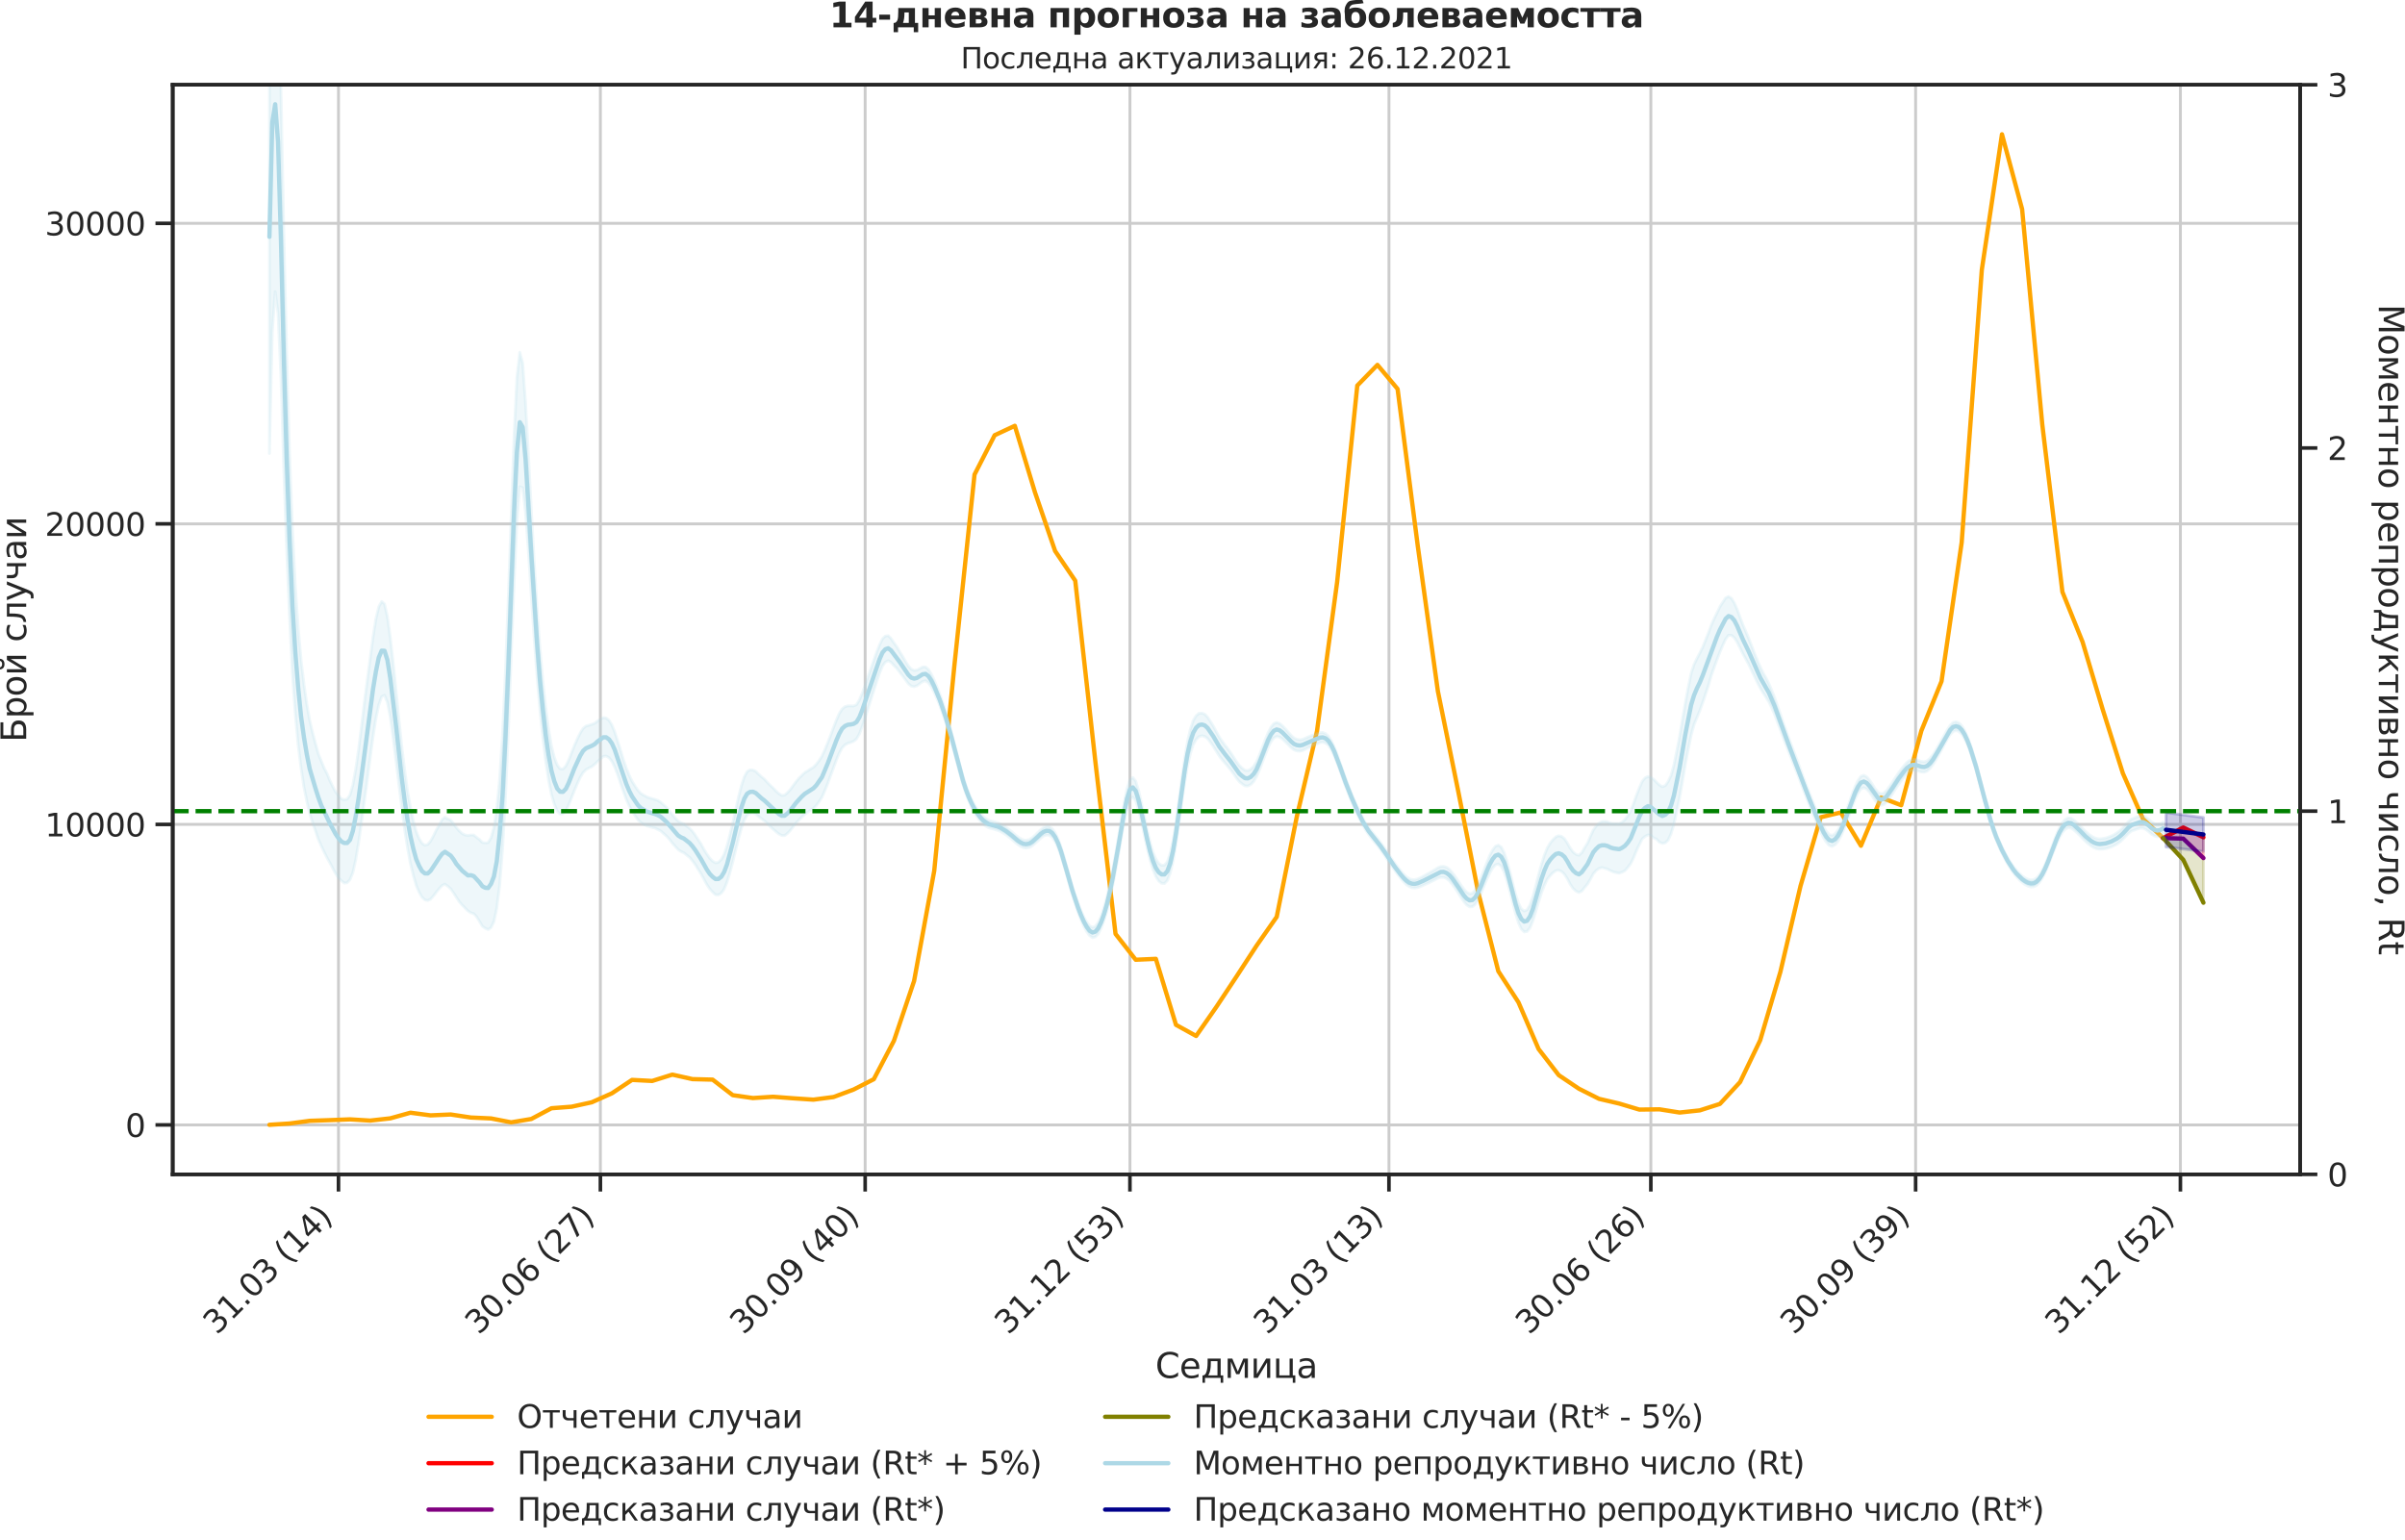 <?xml version="1.0" encoding="utf-8" standalone="no"?>
<!DOCTYPE svg PUBLIC "-//W3C//DTD SVG 1.1//EN"
  "http://www.w3.org/Graphics/SVG/1.1/DTD/svg11.dtd">
<svg xmlns:xlink="http://www.w3.org/1999/xlink" width="836.966pt" height="535.945pt" viewBox="0 0 836.966 535.945" xmlns="http://www.w3.org/2000/svg" version="1.1">
 <defs>
  <style type="text/css">*{stroke-linejoin: round; stroke-linecap: butt}</style>
 </defs>
 <g id="figure_1">
  <g id="patch_1">
   <path d="M 0 535.945 
L 836.966 535.945 
L 836.966 0 
L 0 0 
L 0 535.945 
z
" style="fill: none"/>
  </g>
  <g id="axes_1">
   <g id="patch_2">
    <path d="M 60.108 408.721 
L 800.467 408.721 
L 800.467 29.51 
L 60.108 29.51 
L 60.108 408.721 
z
" style="fill: none"/>
   </g>
   <g id="matplotlib.axis_1">
    <g id="xtick_1">
     <g id="line2d_1">
      <path d="M 117.798 408.721 
L 117.798 29.51 
" clip-path="url(#p37aa080194)" style="fill: none; stroke: #cccccc; stroke-linecap: round"/>
     </g>
     <g id="line2d_2">
      <defs>
       <path id="m5b73643363" d="M 0 0 
L 0 6 
" style="stroke: #262626; stroke-width: 1.25"/>
      </defs>
      <g>
       <use xlink:href="#m5b73643363" x="117.798" y="408.721" style="fill: #262626; stroke: #262626; stroke-width: 1.25"/>
      </g>
     </g>
     <g id="text_1">
      <!-- 31.03 (14) -->
      <g style="fill: #262626" transform="translate(75.474 464.838)rotate(-45)scale(0.11 -0.11)">
       <defs>
        <path id="DejaVuSans-33" d="M 2597 2516 
Q 3050 2419 3304 2112 
Q 3559 1806 3559 1356 
Q 3559 666 3084 287 
Q 2609 -91 1734 -91 
Q 1441 -91 1130 -33 
Q 819 25 488 141 
L 488 750 
Q 750 597 1062 519 
Q 1375 441 1716 441 
Q 2309 441 2620 675 
Q 2931 909 2931 1356 
Q 2931 1769 2642 2001 
Q 2353 2234 1838 2234 
L 1294 2234 
L 1294 2753 
L 1863 2753 
Q 2328 2753 2575 2939 
Q 2822 3125 2822 3475 
Q 2822 3834 2567 4026 
Q 2313 4219 1838 4219 
Q 1578 4219 1281 4162 
Q 984 4106 628 3988 
L 628 4550 
Q 988 4650 1302 4700 
Q 1616 4750 1894 4750 
Q 2613 4750 3031 4423 
Q 3450 4097 3450 3541 
Q 3450 3153 3228 2886 
Q 3006 2619 2597 2516 
z
" transform="scale(0.016)"/>
        <path id="DejaVuSans-31" d="M 794 531 
L 1825 531 
L 1825 4091 
L 703 3866 
L 703 4441 
L 1819 4666 
L 2450 4666 
L 2450 531 
L 3481 531 
L 3481 0 
L 794 0 
L 794 531 
z
" transform="scale(0.016)"/>
        <path id="DejaVuSans-2e" d="M 684 794 
L 1344 794 
L 1344 0 
L 684 0 
L 684 794 
z
" transform="scale(0.016)"/>
        <path id="DejaVuSans-30" d="M 2034 4250 
Q 1547 4250 1301 3770 
Q 1056 3291 1056 2328 
Q 1056 1369 1301 889 
Q 1547 409 2034 409 
Q 2525 409 2770 889 
Q 3016 1369 3016 2328 
Q 3016 3291 2770 3770 
Q 2525 4250 2034 4250 
z
M 2034 4750 
Q 2819 4750 3233 4129 
Q 3647 3509 3647 2328 
Q 3647 1150 3233 529 
Q 2819 -91 2034 -91 
Q 1250 -91 836 529 
Q 422 1150 422 2328 
Q 422 3509 836 4129 
Q 1250 4750 2034 4750 
z
" transform="scale(0.016)"/>
        <path id="DejaVuSans-20" transform="scale(0.016)"/>
        <path id="DejaVuSans-28" d="M 1984 4856 
Q 1566 4138 1362 3434 
Q 1159 2731 1159 2009 
Q 1159 1288 1364 580 
Q 1569 -128 1984 -844 
L 1484 -844 
Q 1016 -109 783 600 
Q 550 1309 550 2009 
Q 550 2706 781 3412 
Q 1013 4119 1484 4856 
L 1984 4856 
z
" transform="scale(0.016)"/>
        <path id="DejaVuSans-34" d="M 2419 4116 
L 825 1625 
L 2419 1625 
L 2419 4116 
z
M 2253 4666 
L 3047 4666 
L 3047 1625 
L 3713 1625 
L 3713 1100 
L 3047 1100 
L 3047 0 
L 2419 0 
L 2419 1100 
L 313 1100 
L 313 1709 
L 2253 4666 
z
" transform="scale(0.016)"/>
        <path id="DejaVuSans-29" d="M 513 4856 
L 1013 4856 
Q 1481 4119 1714 3412 
Q 1947 2706 1947 2009 
Q 1947 1309 1714 600 
Q 1481 -109 1013 -844 
L 513 -844 
Q 928 -128 1133 580 
Q 1338 1288 1338 2009 
Q 1338 2731 1133 3434 
Q 928 4138 513 4856 
z
" transform="scale(0.016)"/>
       </defs>
       <use xlink:href="#DejaVuSans-33"/>
       <use xlink:href="#DejaVuSans-31" x="63.623"/>
       <use xlink:href="#DejaVuSans-2e" x="127.246"/>
       <use xlink:href="#DejaVuSans-30" x="159.033"/>
       <use xlink:href="#DejaVuSans-33" x="222.656"/>
       <use xlink:href="#DejaVuSans-20" x="286.279"/>
       <use xlink:href="#DejaVuSans-28" x="318.066"/>
       <use xlink:href="#DejaVuSans-31" x="357.08"/>
       <use xlink:href="#DejaVuSans-34" x="420.703"/>
       <use xlink:href="#DejaVuSans-29" x="484.326"/>
      </g>
     </g>
    </g>
    <g id="xtick_2">
     <g id="line2d_3">
      <path d="M 208.941 408.721 
L 208.941 29.51 
" clip-path="url(#p37aa080194)" style="fill: none; stroke: #cccccc; stroke-linecap: round"/>
     </g>
     <g id="line2d_4">
      <g>
       <use xlink:href="#m5b73643363" x="208.941" y="408.721" style="fill: #262626; stroke: #262626; stroke-width: 1.25"/>
      </g>
     </g>
     <g id="text_2">
      <!-- 30.06 (27) -->
      <g style="fill: #262626" transform="translate(166.616 464.838)rotate(-45)scale(0.11 -0.11)">
       <defs>
        <path id="DejaVuSans-36" d="M 2113 2584 
Q 1688 2584 1439 2293 
Q 1191 2003 1191 1497 
Q 1191 994 1439 701 
Q 1688 409 2113 409 
Q 2538 409 2786 701 
Q 3034 994 3034 1497 
Q 3034 2003 2786 2293 
Q 2538 2584 2113 2584 
z
M 3366 4563 
L 3366 3988 
Q 3128 4100 2886 4159 
Q 2644 4219 2406 4219 
Q 1781 4219 1451 3797 
Q 1122 3375 1075 2522 
Q 1259 2794 1537 2939 
Q 1816 3084 2150 3084 
Q 2853 3084 3261 2657 
Q 3669 2231 3669 1497 
Q 3669 778 3244 343 
Q 2819 -91 2113 -91 
Q 1303 -91 875 529 
Q 447 1150 447 2328 
Q 447 3434 972 4092 
Q 1497 4750 2381 4750 
Q 2619 4750 2861 4703 
Q 3103 4656 3366 4563 
z
" transform="scale(0.016)"/>
        <path id="DejaVuSans-32" d="M 1228 531 
L 3431 531 
L 3431 0 
L 469 0 
L 469 531 
Q 828 903 1448 1529 
Q 2069 2156 2228 2338 
Q 2531 2678 2651 2914 
Q 2772 3150 2772 3378 
Q 2772 3750 2511 3984 
Q 2250 4219 1831 4219 
Q 1534 4219 1204 4116 
Q 875 4013 500 3803 
L 500 4441 
Q 881 4594 1212 4672 
Q 1544 4750 1819 4750 
Q 2544 4750 2975 4387 
Q 3406 4025 3406 3419 
Q 3406 3131 3298 2873 
Q 3191 2616 2906 2266 
Q 2828 2175 2409 1742 
Q 1991 1309 1228 531 
z
" transform="scale(0.016)"/>
        <path id="DejaVuSans-37" d="M 525 4666 
L 3525 4666 
L 3525 4397 
L 1831 0 
L 1172 0 
L 2766 4134 
L 525 4134 
L 525 4666 
z
" transform="scale(0.016)"/>
       </defs>
       <use xlink:href="#DejaVuSans-33"/>
       <use xlink:href="#DejaVuSans-30" x="63.623"/>
       <use xlink:href="#DejaVuSans-2e" x="127.246"/>
       <use xlink:href="#DejaVuSans-30" x="159.033"/>
       <use xlink:href="#DejaVuSans-36" x="222.656"/>
       <use xlink:href="#DejaVuSans-20" x="286.279"/>
       <use xlink:href="#DejaVuSans-28" x="318.066"/>
       <use xlink:href="#DejaVuSans-32" x="357.08"/>
       <use xlink:href="#DejaVuSans-37" x="420.703"/>
       <use xlink:href="#DejaVuSans-29" x="484.326"/>
      </g>
     </g>
    </g>
    <g id="xtick_3">
     <g id="line2d_5">
      <path d="M 301.085 408.721 
L 301.085 29.51 
" clip-path="url(#p37aa080194)" style="fill: none; stroke: #cccccc; stroke-linecap: round"/>
     </g>
     <g id="line2d_6">
      <g>
       <use xlink:href="#m5b73643363" x="301.085" y="408.721" style="fill: #262626; stroke: #262626; stroke-width: 1.25"/>
      </g>
     </g>
     <g id="text_3">
      <!-- 30.09 (40) -->
      <g style="fill: #262626" transform="translate(258.761 464.838)rotate(-45)scale(0.11 -0.11)">
       <defs>
        <path id="DejaVuSans-39" d="M 703 97 
L 703 672 
Q 941 559 1184 500 
Q 1428 441 1663 441 
Q 2288 441 2617 861 
Q 2947 1281 2994 2138 
Q 2813 1869 2534 1725 
Q 2256 1581 1919 1581 
Q 1219 1581 811 2004 
Q 403 2428 403 3163 
Q 403 3881 828 4315 
Q 1253 4750 1959 4750 
Q 2769 4750 3195 4129 
Q 3622 3509 3622 2328 
Q 3622 1225 3098 567 
Q 2575 -91 1691 -91 
Q 1453 -91 1209 -44 
Q 966 3 703 97 
z
M 1959 2075 
Q 2384 2075 2632 2365 
Q 2881 2656 2881 3163 
Q 2881 3666 2632 3958 
Q 2384 4250 1959 4250 
Q 1534 4250 1286 3958 
Q 1038 3666 1038 3163 
Q 1038 2656 1286 2365 
Q 1534 2075 1959 2075 
z
" transform="scale(0.016)"/>
       </defs>
       <use xlink:href="#DejaVuSans-33"/>
       <use xlink:href="#DejaVuSans-30" x="63.623"/>
       <use xlink:href="#DejaVuSans-2e" x="127.246"/>
       <use xlink:href="#DejaVuSans-30" x="159.033"/>
       <use xlink:href="#DejaVuSans-39" x="222.656"/>
       <use xlink:href="#DejaVuSans-20" x="286.279"/>
       <use xlink:href="#DejaVuSans-28" x="318.066"/>
       <use xlink:href="#DejaVuSans-34" x="357.08"/>
       <use xlink:href="#DejaVuSans-30" x="420.703"/>
       <use xlink:href="#DejaVuSans-29" x="484.326"/>
      </g>
     </g>
    </g>
    <g id="xtick_4">
     <g id="line2d_7">
      <path d="M 393.229 408.721 
L 393.229 29.51 
" clip-path="url(#p37aa080194)" style="fill: none; stroke: #cccccc; stroke-linecap: round"/>
     </g>
     <g id="line2d_8">
      <g>
       <use xlink:href="#m5b73643363" x="393.229" y="408.721" style="fill: #262626; stroke: #262626; stroke-width: 1.25"/>
      </g>
     </g>
     <g id="text_4">
      <!-- 31.12 (53) -->
      <g style="fill: #262626" transform="translate(350.905 464.838)rotate(-45)scale(0.11 -0.11)">
       <defs>
        <path id="DejaVuSans-35" d="M 691 4666 
L 3169 4666 
L 3169 4134 
L 1269 4134 
L 1269 2991 
Q 1406 3038 1543 3061 
Q 1681 3084 1819 3084 
Q 2600 3084 3056 2656 
Q 3513 2228 3513 1497 
Q 3513 744 3044 326 
Q 2575 -91 1722 -91 
Q 1428 -91 1123 -41 
Q 819 9 494 109 
L 494 744 
Q 775 591 1075 516 
Q 1375 441 1709 441 
Q 2250 441 2565 725 
Q 2881 1009 2881 1497 
Q 2881 1984 2565 2268 
Q 2250 2553 1709 2553 
Q 1456 2553 1204 2497 
Q 953 2441 691 2322 
L 691 4666 
z
" transform="scale(0.016)"/>
       </defs>
       <use xlink:href="#DejaVuSans-33"/>
       <use xlink:href="#DejaVuSans-31" x="63.623"/>
       <use xlink:href="#DejaVuSans-2e" x="127.246"/>
       <use xlink:href="#DejaVuSans-31" x="159.033"/>
       <use xlink:href="#DejaVuSans-32" x="222.656"/>
       <use xlink:href="#DejaVuSans-20" x="286.279"/>
       <use xlink:href="#DejaVuSans-28" x="318.066"/>
       <use xlink:href="#DejaVuSans-35" x="357.08"/>
       <use xlink:href="#DejaVuSans-33" x="420.703"/>
       <use xlink:href="#DejaVuSans-29" x="484.326"/>
      </g>
     </g>
    </g>
    <g id="xtick_5">
     <g id="line2d_9">
      <path d="M 483.371 408.721 
L 483.371 29.51 
" clip-path="url(#p37aa080194)" style="fill: none; stroke: #cccccc; stroke-linecap: round"/>
     </g>
     <g id="line2d_10">
      <g>
       <use xlink:href="#m5b73643363" x="483.371" y="408.721" style="fill: #262626; stroke: #262626; stroke-width: 1.25"/>
      </g>
     </g>
     <g id="text_5">
      <!-- 31.03 (13) -->
      <g style="fill: #262626" transform="translate(441.046 464.838)rotate(-45)scale(0.11 -0.11)">
       <use xlink:href="#DejaVuSans-33"/>
       <use xlink:href="#DejaVuSans-31" x="63.623"/>
       <use xlink:href="#DejaVuSans-2e" x="127.246"/>
       <use xlink:href="#DejaVuSans-30" x="159.033"/>
       <use xlink:href="#DejaVuSans-33" x="222.656"/>
       <use xlink:href="#DejaVuSans-20" x="286.279"/>
       <use xlink:href="#DejaVuSans-28" x="318.066"/>
       <use xlink:href="#DejaVuSans-31" x="357.08"/>
       <use xlink:href="#DejaVuSans-33" x="420.703"/>
       <use xlink:href="#DejaVuSans-29" x="484.326"/>
      </g>
     </g>
    </g>
    <g id="xtick_6">
     <g id="line2d_11">
      <path d="M 574.513 408.721 
L 574.513 29.51 
" clip-path="url(#p37aa080194)" style="fill: none; stroke: #cccccc; stroke-linecap: round"/>
     </g>
     <g id="line2d_12">
      <g>
       <use xlink:href="#m5b73643363" x="574.513" y="408.721" style="fill: #262626; stroke: #262626; stroke-width: 1.25"/>
      </g>
     </g>
     <g id="text_6">
      <!-- 30.06 (26) -->
      <g style="fill: #262626" transform="translate(532.189 464.838)rotate(-45)scale(0.11 -0.11)">
       <use xlink:href="#DejaVuSans-33"/>
       <use xlink:href="#DejaVuSans-30" x="63.623"/>
       <use xlink:href="#DejaVuSans-2e" x="127.246"/>
       <use xlink:href="#DejaVuSans-30" x="159.033"/>
       <use xlink:href="#DejaVuSans-36" x="222.656"/>
       <use xlink:href="#DejaVuSans-20" x="286.279"/>
       <use xlink:href="#DejaVuSans-28" x="318.066"/>
       <use xlink:href="#DejaVuSans-32" x="357.08"/>
       <use xlink:href="#DejaVuSans-36" x="420.703"/>
       <use xlink:href="#DejaVuSans-29" x="484.326"/>
      </g>
     </g>
    </g>
    <g id="xtick_7">
     <g id="line2d_13">
      <path d="M 666.658 408.721 
L 666.658 29.51 
" clip-path="url(#p37aa080194)" style="fill: none; stroke: #cccccc; stroke-linecap: round"/>
     </g>
     <g id="line2d_14">
      <g>
       <use xlink:href="#m5b73643363" x="666.658" y="408.721" style="fill: #262626; stroke: #262626; stroke-width: 1.25"/>
      </g>
     </g>
     <g id="text_7">
      <!-- 30.09 (39) -->
      <g style="fill: #262626" transform="translate(624.334 464.838)rotate(-45)scale(0.11 -0.11)">
       <use xlink:href="#DejaVuSans-33"/>
       <use xlink:href="#DejaVuSans-30" x="63.623"/>
       <use xlink:href="#DejaVuSans-2e" x="127.246"/>
       <use xlink:href="#DejaVuSans-30" x="159.033"/>
       <use xlink:href="#DejaVuSans-39" x="222.656"/>
       <use xlink:href="#DejaVuSans-20" x="286.279"/>
       <use xlink:href="#DejaVuSans-28" x="318.066"/>
       <use xlink:href="#DejaVuSans-33" x="357.08"/>
       <use xlink:href="#DejaVuSans-39" x="420.703"/>
       <use xlink:href="#DejaVuSans-29" x="484.326"/>
      </g>
     </g>
    </g>
    <g id="xtick_8">
     <g id="line2d_15">
      <path d="M 758.802 408.721 
L 758.802 29.51 
" clip-path="url(#p37aa080194)" style="fill: none; stroke: #cccccc; stroke-linecap: round"/>
     </g>
     <g id="line2d_16">
      <g>
       <use xlink:href="#m5b73643363" x="758.802" y="408.721" style="fill: #262626; stroke: #262626; stroke-width: 1.25"/>
      </g>
     </g>
     <g id="text_8">
      <!-- 31.12 (52) -->
      <g style="fill: #262626" transform="translate(716.478 464.838)rotate(-45)scale(0.11 -0.11)">
       <use xlink:href="#DejaVuSans-33"/>
       <use xlink:href="#DejaVuSans-31" x="63.623"/>
       <use xlink:href="#DejaVuSans-2e" x="127.246"/>
       <use xlink:href="#DejaVuSans-31" x="159.033"/>
       <use xlink:href="#DejaVuSans-32" x="222.656"/>
       <use xlink:href="#DejaVuSans-20" x="286.279"/>
       <use xlink:href="#DejaVuSans-28" x="318.066"/>
       <use xlink:href="#DejaVuSans-35" x="357.08"/>
       <use xlink:href="#DejaVuSans-32" x="420.703"/>
       <use xlink:href="#DejaVuSans-29" x="484.326"/>
      </g>
     </g>
    </g>
    <g id="text_9">
     <!-- Седмица -->
     <g style="fill: #262626" transform="translate(402.072 479.573)scale(0.12 -0.12)">
      <defs>
       <path id="DejaVuSans-421" d="M 4122 4306 
L 4122 3641 
Q 3803 3938 3442 4084 
Q 3081 4231 2675 4231 
Q 1875 4231 1450 3742 
Q 1025 3253 1025 2328 
Q 1025 1406 1450 917 
Q 1875 428 2675 428 
Q 3081 428 3442 575 
Q 3803 722 4122 1019 
L 4122 359 
Q 3791 134 3420 21 
Q 3050 -91 2638 -91 
Q 1578 -91 968 557 
Q 359 1206 359 2328 
Q 359 3453 968 4101 
Q 1578 4750 2638 4750 
Q 3056 4750 3426 4639 
Q 3797 4528 4122 4306 
z
" transform="scale(0.016)"/>
       <path id="DejaVuSans-435" d="M 3597 1894 
L 3597 1613 
L 953 1613 
Q 991 1019 1311 708 
Q 1631 397 2203 397 
Q 2534 397 2845 478 
Q 3156 559 3463 722 
L 3463 178 
Q 3153 47 2828 -22 
Q 2503 -91 2169 -91 
Q 1331 -91 842 396 
Q 353 884 353 1716 
Q 353 2575 817 3079 
Q 1281 3584 2069 3584 
Q 2775 3584 3186 3129 
Q 3597 2675 3597 1894 
z
M 3022 2063 
Q 3016 2534 2758 2815 
Q 2500 3097 2075 3097 
Q 1594 3097 1305 2825 
Q 1016 2553 972 2059 
L 3022 2063 
z
" transform="scale(0.016)"/>
       <path id="DejaVuSans-434" d="M 1384 459 
L 3053 459 
L 3053 3041 
L 1844 3041 
L 1844 2603 
Q 1844 1316 1475 628 
L 1384 459 
z
M 550 459 
Q 834 584 959 850 
Q 1266 1509 1266 2838 
L 1266 3500 
L 3631 3500 
L 3631 459 
L 4091 459 
L 4091 -884 
L 3631 -884 
L 3631 0 
L 794 0 
L 794 -884 
L 334 -884 
L 334 459 
L 550 459 
z
" transform="scale(0.016)"/>
       <path id="DejaVuSans-43c" d="M 581 3500 
L 1422 3500 
L 2416 1156 
L 3413 3500 
L 4247 3500 
L 4247 0 
L 3669 0 
L 3669 2950 
L 2703 672 
L 2128 672 
L 1159 2950 
L 1159 0 
L 581 0 
L 581 3500 
z
" transform="scale(0.016)"/>
       <path id="DejaVuSans-438" d="M 3578 3500 
L 3578 0 
L 3006 0 
L 3006 2809 
L 1319 0 
L 581 0 
L 581 3500 
L 1153 3500 
L 1153 697 
L 2838 3500 
L 3578 3500 
z
" transform="scale(0.016)"/>
       <path id="DejaVuSans-446" d="M 3603 0 
L 581 0 
L 581 3500 
L 1159 3500 
L 1159 459 
L 3025 459 
L 3025 3500 
L 3603 3500 
L 3603 459 
L 4063 459 
L 4063 -884 
L 3603 -884 
L 3603 0 
z
" transform="scale(0.016)"/>
       <path id="DejaVuSans-430" d="M 2194 1759 
Q 1497 1759 1228 1600 
Q 959 1441 959 1056 
Q 959 750 1161 570 
Q 1363 391 1709 391 
Q 2188 391 2477 730 
Q 2766 1069 2766 1631 
L 2766 1759 
L 2194 1759 
z
M 3341 1997 
L 3341 0 
L 2766 0 
L 2766 531 
Q 2569 213 2275 61 
Q 1981 -91 1556 -91 
Q 1019 -91 701 211 
Q 384 513 384 1019 
Q 384 1609 779 1909 
Q 1175 2209 1959 2209 
L 2766 2209 
L 2766 2266 
Q 2766 2663 2505 2880 
Q 2244 3097 1772 3097 
Q 1472 3097 1187 3025 
Q 903 2953 641 2809 
L 641 3341 
Q 956 3463 1253 3523 
Q 1550 3584 1831 3584 
Q 2591 3584 2966 3190 
Q 3341 2797 3341 1997 
z
" transform="scale(0.016)"/>
      </defs>
      <use xlink:href="#DejaVuSans-421"/>
      <use xlink:href="#DejaVuSans-435" x="69.824"/>
      <use xlink:href="#DejaVuSans-434" x="131.348"/>
      <use xlink:href="#DejaVuSans-43c" x="200.488"/>
      <use xlink:href="#DejaVuSans-438" x="275.928"/>
      <use xlink:href="#DejaVuSans-446" x="340.918"/>
      <use xlink:href="#DejaVuSans-430" x="408.984"/>
     </g>
    </g>
   </g>
   <g id="matplotlib.axis_2">
    <g id="ytick_1">
     <g id="line2d_17">
      <path d="M 60.108 391.526 
L 800.467 391.526 
" clip-path="url(#p37aa080194)" style="fill: none; stroke: #cccccc; stroke-linecap: round"/>
     </g>
     <g id="line2d_18">
      <defs>
       <path id="m6789790d5b" d="M 0 0 
L -6 0 
" style="stroke: #262626; stroke-width: 1.25"/>
      </defs>
      <g>
       <use xlink:href="#m6789790d5b" x="60.108" y="391.526" style="fill: #262626; stroke: #262626; stroke-width: 1.25"/>
      </g>
     </g>
     <g id="text_10">
      <!-- 0 -->
      <g style="fill: #262626" transform="translate(43.609 395.705)scale(0.11 -0.11)">
       <use xlink:href="#DejaVuSans-30"/>
      </g>
     </g>
    </g>
    <g id="ytick_2">
     <g id="line2d_19">
      <path d="M 60.108 286.927 
L 800.467 286.927 
" clip-path="url(#p37aa080194)" style="fill: none; stroke: #cccccc; stroke-linecap: round"/>
     </g>
     <g id="line2d_20">
      <g>
       <use xlink:href="#m6789790d5b" x="60.108" y="286.927" style="fill: #262626; stroke: #262626; stroke-width: 1.25"/>
      </g>
     </g>
     <g id="text_11">
      <!-- 10000 -->
      <g style="fill: #262626" transform="translate(15.614 291.106)scale(0.11 -0.11)">
       <use xlink:href="#DejaVuSans-31"/>
       <use xlink:href="#DejaVuSans-30" x="63.623"/>
       <use xlink:href="#DejaVuSans-30" x="127.246"/>
       <use xlink:href="#DejaVuSans-30" x="190.869"/>
       <use xlink:href="#DejaVuSans-30" x="254.492"/>
      </g>
     </g>
    </g>
    <g id="ytick_3">
     <g id="line2d_21">
      <path d="M 60.108 182.328 
L 800.467 182.328 
" clip-path="url(#p37aa080194)" style="fill: none; stroke: #cccccc; stroke-linecap: round"/>
     </g>
     <g id="line2d_22">
      <g>
       <use xlink:href="#m6789790d5b" x="60.108" y="182.328" style="fill: #262626; stroke: #262626; stroke-width: 1.25"/>
      </g>
     </g>
     <g id="text_12">
      <!-- 20000 -->
      <g style="fill: #262626" transform="translate(15.614 186.507)scale(0.11 -0.11)">
       <use xlink:href="#DejaVuSans-32"/>
       <use xlink:href="#DejaVuSans-30" x="63.623"/>
       <use xlink:href="#DejaVuSans-30" x="127.246"/>
       <use xlink:href="#DejaVuSans-30" x="190.869"/>
       <use xlink:href="#DejaVuSans-30" x="254.492"/>
      </g>
     </g>
    </g>
    <g id="ytick_4">
     <g id="line2d_23">
      <path d="M 60.108 77.729 
L 800.467 77.729 
" clip-path="url(#p37aa080194)" style="fill: none; stroke: #cccccc; stroke-linecap: round"/>
     </g>
     <g id="line2d_24">
      <g>
       <use xlink:href="#m6789790d5b" x="60.108" y="77.729" style="fill: #262626; stroke: #262626; stroke-width: 1.25"/>
      </g>
     </g>
     <g id="text_13">
      <!-- 30000 -->
      <g style="fill: #262626" transform="translate(15.614 81.908)scale(0.11 -0.11)">
       <use xlink:href="#DejaVuSans-33"/>
       <use xlink:href="#DejaVuSans-30" x="63.623"/>
       <use xlink:href="#DejaVuSans-30" x="127.246"/>
       <use xlink:href="#DejaVuSans-30" x="190.869"/>
       <use xlink:href="#DejaVuSans-30" x="254.492"/>
      </g>
     </g>
    </g>
    <g id="text_14">
     <!-- Брой случаи -->
     <g style="fill: #262626" transform="translate(9.118 258.325)rotate(-90)scale(0.12 -0.12)">
      <defs>
       <path id="DejaVuSans-411" d="M 3272 1372 
Q 3272 1806 3026 2017 
Q 2781 2228 2272 2228 
L 1259 2228 
L 1259 519 
L 2272 519 
Q 2781 519 3026 730 
Q 3272 941 3272 1372 
z
M 3609 4666 
L 3609 4147 
L 1259 4147 
L 1259 2747 
L 2303 2747 
Q 3088 2747 3513 2406 
Q 3938 2066 3938 1372 
Q 3938 681 3527 340 
Q 3116 0 2303 0 
L 628 0 
L 628 4666 
L 3609 4666 
z
" transform="scale(0.016)"/>
       <path id="DejaVuSans-440" d="M 1159 525 
L 1159 -1331 
L 581 -1331 
L 581 3500 
L 1159 3500 
L 1159 2969 
Q 1341 3281 1617 3432 
Q 1894 3584 2278 3584 
Q 2916 3584 3314 3078 
Q 3713 2572 3713 1747 
Q 3713 922 3314 415 
Q 2916 -91 2278 -91 
Q 1894 -91 1617 61 
Q 1341 213 1159 525 
z
M 3116 1747 
Q 3116 2381 2855 2742 
Q 2594 3103 2138 3103 
Q 1681 3103 1420 2742 
Q 1159 2381 1159 1747 
Q 1159 1113 1420 752 
Q 1681 391 2138 391 
Q 2594 391 2855 752 
Q 3116 1113 3116 1747 
z
" transform="scale(0.016)"/>
       <path id="DejaVuSans-43e" d="M 1959 3097 
Q 1497 3097 1228 2736 
Q 959 2375 959 1747 
Q 959 1119 1226 758 
Q 1494 397 1959 397 
Q 2419 397 2687 759 
Q 2956 1122 2956 1747 
Q 2956 2369 2687 2733 
Q 2419 3097 1959 3097 
z
M 1959 3584 
Q 2709 3584 3137 3096 
Q 3566 2609 3566 1747 
Q 3566 888 3137 398 
Q 2709 -91 1959 -91 
Q 1206 -91 779 398 
Q 353 888 353 1747 
Q 353 2609 779 3096 
Q 1206 3584 1959 3584 
z
" transform="scale(0.016)"/>
       <path id="DejaVuSans-439" d="M 3578 3500 
L 3578 0 
L 3006 0 
L 3006 2809 
L 1319 0 
L 581 0 
L 581 3500 
L 1153 3500 
L 1153 697 
L 2838 3500 
L 3578 3500 
z
M 1102 4833 
L 1471 4833 
Q 1505 4599 1656 4481 
Q 1808 4364 2080 4364 
Q 2349 4364 2499 4480 
Q 2649 4596 2689 4833 
L 3058 4833 
Q 3027 4386 2780 4161 
Q 2533 3936 2080 3936 
Q 1627 3936 1380 4161 
Q 1133 4386 1102 4833 
z
" transform="scale(0.016)"/>
       <path id="DejaVuSans-441" d="M 3122 3366 
L 3122 2828 
Q 2878 2963 2633 3030 
Q 2388 3097 2138 3097 
Q 1578 3097 1268 2742 
Q 959 2388 959 1747 
Q 959 1106 1268 751 
Q 1578 397 2138 397 
Q 2388 397 2633 464 
Q 2878 531 3122 666 
L 3122 134 
Q 2881 22 2623 -34 
Q 2366 -91 2075 -91 
Q 1284 -91 818 406 
Q 353 903 353 1747 
Q 353 2603 823 3093 
Q 1294 3584 2113 3584 
Q 2378 3584 2631 3529 
Q 2884 3475 3122 3366 
z
" transform="scale(0.016)"/>
       <path id="DejaVuSans-43b" d="M 238 0 
L 238 478 
Q 806 566 981 959 
Q 1194 1513 1194 2928 
L 1194 3500 
L 3559 3500 
L 3559 0 
L 2984 0 
L 2984 3041 
L 1769 3041 
L 1769 2694 
Q 1769 1344 1494 738 
Q 1200 91 238 0 
z
" transform="scale(0.016)"/>
       <path id="DejaVuSans-443" d="M 2059 -325 
Q 1816 -950 1584 -1140 
Q 1353 -1331 966 -1331 
L 506 -1331 
L 506 -850 
L 844 -850 
Q 1081 -850 1212 -737 
Q 1344 -625 1503 -206 
L 1606 56 
L 191 3500 
L 800 3500 
L 1894 763 
L 2988 3500 
L 3597 3500 
L 2059 -325 
z
" transform="scale(0.016)"/>
       <path id="DejaVuSans-447" d="M 2625 0 
L 2625 1472 
L 1553 1472 
Q 1075 1472 756 1769 
Q 469 2038 469 2613 
L 469 3500 
L 1044 3500 
L 1044 2666 
Q 1044 2300 1206 2116 
Q 1372 1931 1697 1931 
L 2625 1931 
L 2625 3500 
L 3200 3500 
L 3200 0 
L 2625 0 
z
" transform="scale(0.016)"/>
      </defs>
      <use xlink:href="#DejaVuSans-411"/>
      <use xlink:href="#DejaVuSans-440" x="68.604"/>
      <use xlink:href="#DejaVuSans-43e" x="132.08"/>
      <use xlink:href="#DejaVuSans-439" x="193.262"/>
      <use xlink:href="#DejaVuSans-20" x="258.252"/>
      <use xlink:href="#DejaVuSans-441" x="290.039"/>
      <use xlink:href="#DejaVuSans-43b" x="345.02"/>
      <use xlink:href="#DejaVuSans-443" x="408.936"/>
      <use xlink:href="#DejaVuSans-447" x="468.115"/>
      <use xlink:href="#DejaVuSans-430" x="527.197"/>
      <use xlink:href="#DejaVuSans-438" x="588.477"/>
     </g>
    </g>
   </g>
   <g id="PolyCollection_1">
    <defs>
     <path id="mcc4ce81dd6" d="M 752.793 -244.259 
L 752.793 -244.259 
L 759.804 -247.94 
L 766.815 -244.52 
L 766.815 -237.303 
L 766.815 -237.303 
L 759.804 -244.06 
L 752.793 -244.259 
z
" style="stroke: #ff0000; stroke-opacity: 0.2"/>
    </defs>
    <g clip-path="url(#p37aa080194)">
     <use xlink:href="#mcc4ce81dd6" x="0" y="535.945" style="fill: #ff0000; fill-opacity: 0.2; stroke: #ff0000; stroke-opacity: 0.2"/>
    </g>
   </g>
   <g id="PolyCollection_2">
    <defs>
     <path id="mdd871007c0" d="M 752.793 -244.259 
L 752.793 -244.259 
L 759.804 -244.06 
L 766.815 -237.303 
L 766.815 -221.77 
L 766.815 -221.77 
L 759.804 -236.686 
L 752.793 -244.259 
z
" style="stroke: #808000; stroke-opacity: 0.2"/>
    </defs>
    <g clip-path="url(#p37aa080194)">
     <use xlink:href="#mdd871007c0" x="0" y="535.945" style="fill: #808000; fill-opacity: 0.2; stroke: #808000; stroke-opacity: 0.2"/>
    </g>
   </g>
   <g id="line2d_25">
    <path d="M 93.76 391.484 
L 100.771 391.034 
L 107.782 390.103 
L 114.793 389.863 
L 121.804 389.591 
L 128.815 390.02 
L 135.826 389.235 
L 142.837 387.279 
L 149.848 388.2 
L 156.859 387.896 
L 163.87 388.953 
L 170.881 389.267 
L 177.892 390.626 
L 184.903 389.455 
L 191.914 385.721 
L 198.925 385.187 
L 205.936 383.65 
L 212.947 380.522 
L 219.958 375.857 
L 226.969 376.223 
L 233.98 374.016 
L 240.991 375.585 
L 248.002 375.763 
L 255.013 381.171 
L 262.024 382.175 
L 269.035 381.725 
L 276.046 382.258 
L 283.057 382.729 
L 290.068 381.819 
L 297.079 379.204 
L 304.09 375.616 
L 311.101 362.228 
L 318.112 341.433 
L 325.123 303.098 
L 332.134 231.678 
L 339.145 165.163 
L 346.156 151.471 
L 353.167 148.208 
L 360.178 171.345 
L 367.189 191.773 
L 374.2 202.118 
L 381.211 265.202 
L 388.222 325.053 
L 395.233 334.038 
L 402.244 333.724 
L 409.255 356.694 
L 416.266 360.565 
L 423.277 350.502 
L 430.288 339.917 
L 437.298 329.143 
L 444.309 319.112 
L 451.32 284.134 
L 458.331 254.449 
L 465.342 202.547 
L 472.353 134.192 
L 479.364 126.995 
L 486.375 135.374 
L 493.386 189.943 
L 500.397 240.569 
L 507.408 275.034 
L 514.419 310.504 
L 521.43 338.024 
L 528.441 348.849 
L 535.452 365.125 
L 542.463 374.204 
L 549.474 378.922 
L 556.485 382.447 
L 563.496 384.089 
L 570.507 386.191 
L 577.518 386.097 
L 584.529 387.216 
L 591.54 386.463 
L 598.551 384.214 
L 605.562 376.621 
L 612.573 362.039 
L 619.584 338.295 
L 626.595 308.38 
L 633.606 284.448 
L 640.617 282.774 
L 647.628 294.353 
L 654.639 277.586 
L 661.65 280.264 
L 668.661 254.334 
L 675.672 237.138 
L 682.683 188.834 
L 689.694 93.9 
L 696.705 46.747 
L 703.716 72.802 
L 710.727 147.674 
L 717.738 206.009 
L 724.749 223.404 
L 731.76 246.907 
L 738.771 269.124 
L 745.782 285.034 
L 752.793 291.686 
" clip-path="url(#p37aa080194)" style="fill: none; stroke: #ffa500; stroke-width: 1.5; stroke-linecap: round"/>
   </g>
   <g id="line2d_26">
    <path d="M 752.793 291.686 
L 759.804 288.004 
L 766.815 291.425 
" clip-path="url(#p37aa080194)" style="fill: none; stroke: #ff0000; stroke-width: 1.5; stroke-linecap: round"/>
   </g>
   <g id="line2d_27">
    <path d="M 752.793 291.686 
L 759.804 291.885 
L 766.815 298.642 
" clip-path="url(#p37aa080194)" style="fill: none; stroke: #800080; stroke-width: 1.5; stroke-linecap: round"/>
   </g>
   <g id="line2d_28">
    <path d="M 752.793 291.686 
L 759.804 299.259 
L 766.815 314.175 
" clip-path="url(#p37aa080194)" style="fill: none; stroke: #808000; stroke-width: 1.5; stroke-linecap: round"/>
   </g>
   <g id="patch_3">
    <path d="M 60.108 408.721 
L 60.108 29.51 
" style="fill: none; stroke: #262626; stroke-width: 1.25; stroke-linejoin: miter; stroke-linecap: square"/>
   </g>
   <g id="patch_4">
    <path d="M 800.467 408.721 
L 800.467 29.51 
" style="fill: none; stroke: #262626; stroke-width: 1.25; stroke-linejoin: miter; stroke-linecap: square"/>
   </g>
   <g id="patch_5">
    <path d="M 60.108 408.721 
L 800.467 408.721 
" style="fill: none; stroke: #262626; stroke-width: 1.25; stroke-linejoin: miter; stroke-linecap: square"/>
   </g>
   <g id="patch_6">
    <path d="M 60.108 29.51 
L 800.467 29.51 
" style="fill: none; stroke: #262626; stroke-width: 1.25; stroke-linejoin: miter; stroke-linecap: square"/>
   </g>
   <g id="text_15">
    <!-- Последна актуализация: 26.12.2021 -->
    <g style="fill: #262626" transform="translate(334.356 23.822)scale(0.1 -0.1)">
     <defs>
      <path id="DejaVuSans-41f" d="M 4184 4666 
L 4184 0 
L 3553 0 
L 3553 4134 
L 1259 4134 
L 1259 0 
L 628 0 
L 628 4666 
L 4184 4666 
z
" transform="scale(0.016)"/>
      <path id="DejaVuSans-43d" d="M 581 3500 
L 1159 3500 
L 1159 2072 
L 3025 2072 
L 3025 3500 
L 3603 3500 
L 3603 0 
L 3025 0 
L 3025 1613 
L 1159 1613 
L 1159 0 
L 581 0 
L 581 3500 
z
" transform="scale(0.016)"/>
      <path id="DejaVuSans-43a" d="M 581 3500 
L 1153 3500 
L 1153 1856 
L 2775 3500 
L 3481 3500 
L 2144 2147 
L 3653 0 
L 3009 0 
L 1769 1766 
L 1153 1141 
L 1153 0 
L 581 0 
L 581 3500 
z
" transform="scale(0.016)"/>
      <path id="DejaVuSans-442" d="M 188 3500 
L 3541 3500 
L 3541 3041 
L 2147 3041 
L 2147 0 
L 1581 0 
L 1581 3041 
L 188 3041 
L 188 3500 
z
" transform="scale(0.016)"/>
      <path id="DejaVuSans-437" d="M 2206 1888 
Q 2594 1813 2809 1584 
Q 3025 1356 3025 1019 
Q 3025 478 2622 193 
Q 2219 -91 1475 -91 
Q 1225 -91 961 -47 
Q 697 -3 416 84 
L 416 619 
Q 638 503 903 445 
Q 1169 388 1459 388 
Q 1931 388 2195 563 
Q 2459 738 2459 1019 
Q 2459 1294 2225 1461 
Q 1991 1628 1563 1628 
L 1100 1628 
L 1100 2103 
L 1584 2103 
Q 1947 2103 2158 2242 
Q 2369 2381 2369 2600 
Q 2369 2800 2151 2944 
Q 1934 3088 1563 3088 
Q 1341 3088 1089 3047 
Q 838 3006 534 2916 
L 534 3438 
Q 841 3513 1106 3550 
Q 1372 3588 1609 3588 
Q 2222 3588 2576 3342 
Q 2931 3097 2931 2656 
Q 2931 2366 2743 2164 
Q 2556 1963 2206 1888 
z
" transform="scale(0.016)"/>
      <path id="DejaVuSans-44f" d="M 1181 2491 
Q 1181 2231 1381 2084 
Q 1581 1938 1953 1938 
L 2728 1938 
L 2728 3041 
L 1953 3041 
Q 1581 3041 1381 2897 
Q 1181 2753 1181 2491 
z
M 363 0 
L 1431 1534 
Q 1069 1616 828 1830 
Q 588 2044 588 2491 
Q 588 2997 923 3248 
Q 1259 3500 1938 3500 
L 3306 3500 
L 3306 0 
L 2728 0 
L 2728 1478 
L 2013 1478 
L 981 0 
L 363 0 
z
" transform="scale(0.016)"/>
      <path id="DejaVuSans-3a" d="M 750 794 
L 1409 794 
L 1409 0 
L 750 0 
L 750 794 
z
M 750 3309 
L 1409 3309 
L 1409 2516 
L 750 2516 
L 750 3309 
z
" transform="scale(0.016)"/>
     </defs>
     <use xlink:href="#DejaVuSans-41f"/>
     <use xlink:href="#DejaVuSans-43e" x="75.195"/>
     <use xlink:href="#DejaVuSans-441" x="136.377"/>
     <use xlink:href="#DejaVuSans-43b" x="191.357"/>
     <use xlink:href="#DejaVuSans-435" x="255.273"/>
     <use xlink:href="#DejaVuSans-434" x="316.797"/>
     <use xlink:href="#DejaVuSans-43d" x="385.938"/>
     <use xlink:href="#DejaVuSans-430" x="451.318"/>
     <use xlink:href="#DejaVuSans-20" x="512.598"/>
     <use xlink:href="#DejaVuSans-430" x="544.385"/>
     <use xlink:href="#DejaVuSans-43a" x="605.664"/>
     <use xlink:href="#DejaVuSans-442" x="666.064"/>
     <use xlink:href="#DejaVuSans-443" x="724.316"/>
     <use xlink:href="#DejaVuSans-430" x="783.496"/>
     <use xlink:href="#DejaVuSans-43b" x="844.775"/>
     <use xlink:href="#DejaVuSans-438" x="908.691"/>
     <use xlink:href="#DejaVuSans-437" x="973.682"/>
     <use xlink:href="#DejaVuSans-430" x="1026.855"/>
     <use xlink:href="#DejaVuSans-446" x="1088.135"/>
     <use xlink:href="#DejaVuSans-438" x="1156.201"/>
     <use xlink:href="#DejaVuSans-44f" x="1221.191"/>
     <use xlink:href="#DejaVuSans-3a" x="1281.348"/>
     <use xlink:href="#DejaVuSans-20" x="1315.039"/>
     <use xlink:href="#DejaVuSans-32" x="1346.826"/>
     <use xlink:href="#DejaVuSans-36" x="1410.449"/>
     <use xlink:href="#DejaVuSans-2e" x="1474.072"/>
     <use xlink:href="#DejaVuSans-31" x="1505.859"/>
     <use xlink:href="#DejaVuSans-32" x="1569.482"/>
     <use xlink:href="#DejaVuSans-2e" x="1633.105"/>
     <use xlink:href="#DejaVuSans-32" x="1664.893"/>
     <use xlink:href="#DejaVuSans-30" x="1728.516"/>
     <use xlink:href="#DejaVuSans-32" x="1792.139"/>
     <use xlink:href="#DejaVuSans-31" x="1855.762"/>
    </g>
   </g>
   <g id="text_16">
    <!-- 14-дневна прогноза на заболеваемостта -->
    <g style="fill: #262626" transform="translate(288.619 9.51)scale(0.12 -0.12)">
     <defs>
      <path id="DejaVuSans-Bold-31" d="M 750 831 
L 1813 831 
L 1813 3847 
L 722 3622 
L 722 4441 
L 1806 4666 
L 2950 4666 
L 2950 831 
L 4013 831 
L 4013 0 
L 750 0 
L 750 831 
z
" transform="scale(0.016)"/>
      <path id="DejaVuSans-Bold-34" d="M 2356 3675 
L 1038 1722 
L 2356 1722 
L 2356 3675 
z
M 2156 4666 
L 3494 4666 
L 3494 1722 
L 4159 1722 
L 4159 850 
L 3494 850 
L 3494 0 
L 2356 0 
L 2356 850 
L 288 850 
L 288 1881 
L 2156 4666 
z
" transform="scale(0.016)"/>
      <path id="DejaVuSans-Bold-2d" d="M 347 2297 
L 2309 2297 
L 2309 1388 
L 347 1388 
L 347 2297 
z
" transform="scale(0.016)"/>
      <path id="DejaVuSans-Bold-434" d="M 547 800 
Q 903 919 1053 1314 
Q 1203 1709 1203 2838 
L 1203 3500 
L 4228 3500 
L 4228 800 
L 4809 800 
L 4809 -884 
L 4009 -884 
L 4009 0 
L 1159 0 
L 1159 -884 
L 359 -884 
L 359 800 
L 547 800 
z
M 3109 2700 
L 2322 2700 
L 2322 2603 
Q 2322 1456 2063 800 
L 3109 800 
L 3109 2700 
z
" transform="scale(0.016)"/>
      <path id="DejaVuSans-Bold-43d" d="M 538 3500 
L 1656 3500 
L 1656 2169 
L 2766 2169 
L 2766 3500 
L 3884 3500 
L 3884 0 
L 2766 0 
L 2766 1478 
L 1656 1478 
L 1656 0 
L 538 0 
L 538 3500 
z
" transform="scale(0.016)"/>
      <path id="DejaVuSans-Bold-435" d="M 4031 1759 
L 4031 1441 
L 1416 1441 
Q 1456 1047 1700 850 
Q 1944 653 2381 653 
Q 2734 653 3104 758 
Q 3475 863 3866 1075 
L 3866 213 
Q 3469 63 3072 -14 
Q 2675 -91 2278 -91 
Q 1328 -91 801 392 
Q 275 875 275 1747 
Q 275 2603 792 3093 
Q 1309 3584 2216 3584 
Q 3041 3584 3536 3087 
Q 4031 2591 4031 1759 
z
M 2881 2131 
Q 2881 2450 2695 2645 
Q 2509 2841 2209 2841 
Q 1884 2841 1681 2658 
Q 1478 2475 1428 2131 
L 2881 2131 
z
" transform="scale(0.016)"/>
      <path id="DejaVuSans-Bold-432" d="M 2184 2181 
Q 2378 2181 2478 2261 
Q 2578 2341 2578 2497 
Q 2578 2653 2478 2731 
Q 2378 2809 2184 2809 
L 1656 2809 
L 1656 2181 
L 2184 2181 
z
M 2222 700 
Q 2469 700 2594 798 
Q 2719 897 2719 1094 
Q 2719 1288 2594 1384 
Q 2469 1481 2222 1481 
L 1656 1481 
L 1656 700 
L 2222 700 
z
M 538 3500 
L 2141 3500 
Q 2919 3500 3267 3279 
Q 3616 3059 3616 2575 
Q 3616 2319 3487 2139 
Q 3359 1959 3119 1872 
Q 3428 1788 3598 1561 
Q 3769 1334 3769 1003 
Q 3769 497 3403 248 
Q 3038 0 2294 0 
L 538 0 
L 538 3500 
z
" transform="scale(0.016)"/>
      <path id="DejaVuSans-Bold-430" d="M 2106 1575 
Q 1756 1575 1579 1456 
Q 1403 1338 1403 1106 
Q 1403 894 1545 773 
Q 1688 653 1941 653 
Q 2256 653 2472 879 
Q 2688 1106 2688 1447 
L 2688 1575 
L 2106 1575 
z
M 3816 1997 
L 3816 0 
L 2688 0 
L 2688 519 
Q 2463 200 2181 54 
Q 1900 -91 1497 -91 
Q 953 -91 614 226 
Q 275 544 275 1050 
Q 275 1666 698 1953 
Q 1122 2241 2028 2241 
L 2688 2241 
L 2688 2328 
Q 2688 2594 2478 2717 
Q 2269 2841 1825 2841 
Q 1466 2841 1156 2769 
Q 847 2697 581 2553 
L 581 3406 
Q 941 3494 1303 3539 
Q 1666 3584 2028 3584 
Q 2975 3584 3395 3211 
Q 3816 2838 3816 1997 
z
" transform="scale(0.016)"/>
      <path id="DejaVuSans-Bold-20" transform="scale(0.016)"/>
      <path id="DejaVuSans-Bold-43f" d="M 3884 3500 
L 3884 0 
L 2766 0 
L 2766 2700 
L 1656 2700 
L 1656 0 
L 538 0 
L 538 3500 
L 3884 3500 
z
" transform="scale(0.016)"/>
      <path id="DejaVuSans-Bold-440" d="M 1656 506 
L 1656 -1331 
L 538 -1331 
L 538 3500 
L 1656 3500 
L 1656 2988 
Q 1888 3294 2169 3439 
Q 2450 3584 2816 3584 
Q 3463 3584 3878 3070 
Q 4294 2556 4294 1747 
Q 4294 938 3878 423 
Q 3463 -91 2816 -91 
Q 2450 -91 2169 54 
Q 1888 200 1656 506 
z
M 2400 2772 
Q 2041 2772 1848 2508 
Q 1656 2244 1656 1747 
Q 1656 1250 1848 986 
Q 2041 722 2400 722 
Q 2759 722 2948 984 
Q 3138 1247 3138 1747 
Q 3138 2247 2948 2509 
Q 2759 2772 2400 2772 
z
" transform="scale(0.016)"/>
      <path id="DejaVuSans-Bold-43e" d="M 2203 2784 
Q 1831 2784 1636 2517 
Q 1441 2250 1441 1747 
Q 1441 1244 1636 976 
Q 1831 709 2203 709 
Q 2569 709 2762 976 
Q 2956 1244 2956 1747 
Q 2956 2250 2762 2517 
Q 2569 2784 2203 2784 
z
M 2203 3584 
Q 3106 3584 3614 3096 
Q 4122 2609 4122 1747 
Q 4122 884 3614 396 
Q 3106 -91 2203 -91 
Q 1297 -91 786 396 
Q 275 884 275 1747 
Q 275 2609 786 3096 
Q 1297 3584 2203 3584 
z
" transform="scale(0.016)"/>
      <path id="DejaVuSans-Bold-433" d="M 538 0 
L 538 3500 
L 3191 3500 
L 3191 2809 
L 1656 2809 
L 1656 0 
L 538 0 
z
" transform="scale(0.016)"/>
      <path id="DejaVuSans-Bold-437" d="M 900 2181 
L 1413 2181 
Q 1872 2181 2039 2281 
Q 2206 2381 2206 2519 
Q 2206 2841 1469 2841 
Q 853 2841 472 2625 
L 472 3434 
Q 1041 3584 1713 3584 
Q 2500 3584 2862 3361 
Q 3225 3138 3225 2666 
Q 3225 2047 2541 1888 
Q 3313 1697 3313 994 
Q 3313 453 2888 181 
Q 2463 -91 1553 -91 
Q 875 -91 313 84 
L 313 947 
Q 1013 653 1428 653 
Q 1884 653 2089 776 
Q 2294 900 2294 1056 
Q 2294 1491 1394 1491 
L 900 1491 
L 900 2181 
z
" transform="scale(0.016)"/>
      <path id="DejaVuSans-Bold-431" d="M 344 1941 
L 322 2463 
Q 275 2672 275 2881 
Q 275 3494 456 3894 
Q 791 4631 1238 4781 
Q 1606 4909 3141 5031 
Q 3297 5044 3475 5072 
L 3725 4378 
Q 3488 4316 2269 4209 
Q 1734 4163 1516 4013 
Q 1153 3766 1125 3300 
Q 1584 3584 2275 3584 
Q 3178 3584 3686 3096 
Q 4194 2609 4194 1747 
Q 4194 884 3687 396 
Q 3181 -91 2275 -91 
Q 1369 -91 858 396 
Q 347 884 347 1747 
Q 347 1866 344 1941 
z
M 2272 2784 
Q 1903 2784 1708 2517 
Q 1513 2250 1513 1747 
Q 1513 1244 1708 976 
Q 1903 709 2272 709 
Q 2641 709 2834 976 
Q 3028 1244 3028 1747 
Q 3028 2250 2834 2517 
Q 2641 2784 2272 2784 
z
" transform="scale(0.016)"/>
      <path id="DejaVuSans-Bold-43b" d="M 353 0 
L 353 800 
Q 906 913 1031 1278 
Q 1125 1556 1125 2928 
L 1125 3500 
L 4150 3500 
L 4150 0 
L 3031 0 
L 3031 2700 
L 2244 2700 
L 2244 2584 
Q 2244 1213 2028 813 
Q 1591 0 353 0 
z
" transform="scale(0.016)"/>
      <path id="DejaVuSans-Bold-43c" d="M 538 3500 
L 1825 3500 
L 2613 1750 
L 3400 3500 
L 4691 3500 
L 4691 0 
L 3575 0 
L 3575 1984 
L 2984 672 
L 2250 672 
L 1656 1984 
L 1656 0 
L 538 0 
L 538 3500 
z
" transform="scale(0.016)"/>
      <path id="DejaVuSans-Bold-441" d="M 3366 3391 
L 3366 2478 
Q 3138 2634 2908 2709 
Q 2678 2784 2431 2784 
Q 1963 2784 1702 2511 
Q 1441 2238 1441 1747 
Q 1441 1256 1702 982 
Q 1963 709 2431 709 
Q 2694 709 2930 787 
Q 3166 866 3366 1019 
L 3366 103 
Q 3103 6 2833 -42 
Q 2563 -91 2291 -91 
Q 1344 -91 809 395 
Q 275 881 275 1747 
Q 275 2613 809 3098 
Q 1344 3584 2291 3584 
Q 2566 3584 2833 3536 
Q 3100 3488 3366 3391 
z
" transform="scale(0.016)"/>
      <path id="DejaVuSans-Bold-442" d="M 25 3500 
L 3681 3500 
L 3681 2809 
L 2413 2809 
L 2413 0 
L 1297 0 
L 1297 2809 
L 25 2809 
L 25 3500 
z
" transform="scale(0.016)"/>
     </defs>
     <use xlink:href="#DejaVuSans-Bold-31"/>
     <use xlink:href="#DejaVuSans-Bold-34" x="69.58"/>
     <use xlink:href="#DejaVuSans-Bold-2d" x="139.16"/>
     <use xlink:href="#DejaVuSans-Bold-434" x="180.664"/>
     <use xlink:href="#DejaVuSans-Bold-43d" x="261.426"/>
     <use xlink:href="#DejaVuSans-Bold-435" x="330.518"/>
     <use xlink:href="#DejaVuSans-Bold-432" x="398.34"/>
     <use xlink:href="#DejaVuSans-Bold-43d" x="461.621"/>
     <use xlink:href="#DejaVuSans-Bold-430" x="530.713"/>
     <use xlink:href="#DejaVuSans-Bold-20" x="598.193"/>
     <use xlink:href="#DejaVuSans-Bold-43f" x="633.008"/>
     <use xlink:href="#DejaVuSans-Bold-440" x="702.1"/>
     <use xlink:href="#DejaVuSans-Bold-43e" x="773.682"/>
     <use xlink:href="#DejaVuSans-Bold-433" x="842.383"/>
     <use xlink:href="#DejaVuSans-Bold-43d" x="894.629"/>
     <use xlink:href="#DejaVuSans-Bold-43e" x="963.721"/>
     <use xlink:href="#DejaVuSans-Bold-437" x="1032.422"/>
     <use xlink:href="#DejaVuSans-Bold-430" x="1090.527"/>
     <use xlink:href="#DejaVuSans-Bold-20" x="1158.008"/>
     <use xlink:href="#DejaVuSans-Bold-43d" x="1192.822"/>
     <use xlink:href="#DejaVuSans-Bold-430" x="1261.914"/>
     <use xlink:href="#DejaVuSans-Bold-20" x="1329.395"/>
     <use xlink:href="#DejaVuSans-Bold-437" x="1364.209"/>
     <use xlink:href="#DejaVuSans-Bold-430" x="1422.314"/>
     <use xlink:href="#DejaVuSans-Bold-431" x="1489.795"/>
     <use xlink:href="#DejaVuSans-Bold-43e" x="1559.619"/>
     <use xlink:href="#DejaVuSans-Bold-43b" x="1628.32"/>
     <use xlink:href="#DejaVuSans-Bold-435" x="1701.562"/>
     <use xlink:href="#DejaVuSans-Bold-432" x="1769.385"/>
     <use xlink:href="#DejaVuSans-Bold-430" x="1832.666"/>
     <use xlink:href="#DejaVuSans-Bold-435" x="1900.146"/>
     <use xlink:href="#DejaVuSans-Bold-43c" x="1967.969"/>
     <use xlink:href="#DejaVuSans-Bold-43e" x="2049.707"/>
     <use xlink:href="#DejaVuSans-Bold-441" x="2118.408"/>
     <use xlink:href="#DejaVuSans-Bold-442" x="2177.686"/>
     <use xlink:href="#DejaVuSans-Bold-442" x="2235.645"/>
     <use xlink:href="#DejaVuSans-Bold-430" x="2293.604"/>
    </g>
   </g>
  </g>
  <g id="axes_2">
   <g id="matplotlib.axis_3">
    <g id="ytick_5">
     <g id="line2d_29">
      <defs>
       <path id="mc194a9aa5e" d="M 0 0 
L 6 0 
" style="stroke: #262626; stroke-width: 1.25"/>
      </defs>
      <g>
       <use xlink:href="#mc194a9aa5e" x="800.467" y="408.721" style="fill: #262626; stroke: #262626; stroke-width: 1.25"/>
      </g>
     </g>
     <g id="text_17">
      <!-- 0 -->
      <g style="fill: #262626" transform="translate(809.967 412.9)scale(0.11 -0.11)">
       <use xlink:href="#DejaVuSans-30"/>
      </g>
     </g>
    </g>
    <g id="ytick_6">
     <g id="line2d_30">
      <g>
       <use xlink:href="#mc194a9aa5e" x="800.467" y="282.317" style="fill: #262626; stroke: #262626; stroke-width: 1.25"/>
      </g>
     </g>
     <g id="text_18">
      <!-- 1 -->
      <g style="fill: #262626" transform="translate(809.967 286.496)scale(0.11 -0.11)">
       <use xlink:href="#DejaVuSans-31"/>
      </g>
     </g>
    </g>
    <g id="ytick_7">
     <g id="line2d_31">
      <g>
       <use xlink:href="#mc194a9aa5e" x="800.467" y="155.914" style="fill: #262626; stroke: #262626; stroke-width: 1.25"/>
      </g>
     </g>
     <g id="text_19">
      <!-- 2 -->
      <g style="fill: #262626" transform="translate(809.967 160.093)scale(0.11 -0.11)">
       <use xlink:href="#DejaVuSans-32"/>
      </g>
     </g>
    </g>
    <g id="ytick_8">
     <g id="line2d_32">
      <g>
       <use xlink:href="#mc194a9aa5e" x="800.467" y="29.51" style="fill: #262626; stroke: #262626; stroke-width: 1.25"/>
      </g>
     </g>
     <g id="text_20">
      <!-- 3 -->
      <g style="fill: #262626" transform="translate(809.967 33.689)scale(0.11 -0.11)">
       <use xlink:href="#DejaVuSans-33"/>
      </g>
     </g>
    </g>
    <g id="text_21">
     <!-- Моментно репродуктивно число, Rt -->
     <g style="fill: #262626" transform="translate(827.848 105.888)rotate(-270)scale(0.12 -0.12)">
      <defs>
       <path id="DejaVuSans-41c" d="M 628 4666 
L 1569 4666 
L 2759 1491 
L 3956 4666 
L 4897 4666 
L 4897 0 
L 4281 0 
L 4281 4097 
L 3078 897 
L 2444 897 
L 1241 4097 
L 1241 0 
L 628 0 
L 628 4666 
z
" transform="scale(0.016)"/>
       <path id="DejaVuSans-43f" d="M 3603 3500 
L 3603 0 
L 3025 0 
L 3025 3041 
L 1159 3041 
L 1159 0 
L 581 0 
L 581 3500 
L 3603 3500 
z
" transform="scale(0.016)"/>
       <path id="DejaVuSans-432" d="M 1156 1613 
L 1156 459 
L 1975 459 
Q 2369 459 2575 607 
Q 2781 756 2781 1038 
Q 2781 1319 2575 1466 
Q 2369 1613 1975 1613 
L 1156 1613 
z
M 1156 3041 
L 1156 2072 
L 1913 2072 
Q 2238 2072 2444 2201 
Q 2650 2331 2650 2563 
Q 2650 2794 2444 2917 
Q 2238 3041 1913 3041 
L 1156 3041 
z
M 581 3500 
L 1950 3500 
Q 2566 3500 2897 3275 
Q 3228 3050 3228 2634 
Q 3228 2313 3059 2123 
Q 2891 1934 2559 1888 
Q 2956 1813 3175 1575 
Q 3394 1338 3394 981 
Q 3394 513 3033 256 
Q 2672 0 2003 0 
L 581 0 
L 581 3500 
z
" transform="scale(0.016)"/>
       <path id="DejaVuSans-2c" d="M 750 794 
L 1409 794 
L 1409 256 
L 897 -744 
L 494 -744 
L 750 256 
L 750 794 
z
" transform="scale(0.016)"/>
       <path id="DejaVuSans-52" d="M 2841 2188 
Q 3044 2119 3236 1894 
Q 3428 1669 3622 1275 
L 4263 0 
L 3584 0 
L 2988 1197 
Q 2756 1666 2539 1819 
Q 2322 1972 1947 1972 
L 1259 1972 
L 1259 0 
L 628 0 
L 628 4666 
L 2053 4666 
Q 2853 4666 3247 4331 
Q 3641 3997 3641 3322 
Q 3641 2881 3436 2590 
Q 3231 2300 2841 2188 
z
M 1259 4147 
L 1259 2491 
L 2053 2491 
Q 2509 2491 2742 2702 
Q 2975 2913 2975 3322 
Q 2975 3731 2742 3939 
Q 2509 4147 2053 4147 
L 1259 4147 
z
" transform="scale(0.016)"/>
       <path id="DejaVuSans-74" d="M 1172 4494 
L 1172 3500 
L 2356 3500 
L 2356 3053 
L 1172 3053 
L 1172 1153 
Q 1172 725 1289 603 
Q 1406 481 1766 481 
L 2356 481 
L 2356 0 
L 1766 0 
Q 1100 0 847 248 
Q 594 497 594 1153 
L 594 3053 
L 172 3053 
L 172 3500 
L 594 3500 
L 594 4494 
L 1172 4494 
z
" transform="scale(0.016)"/>
      </defs>
      <use xlink:href="#DejaVuSans-41c"/>
      <use xlink:href="#DejaVuSans-43e" x="86.279"/>
      <use xlink:href="#DejaVuSans-43c" x="147.461"/>
      <use xlink:href="#DejaVuSans-435" x="222.9"/>
      <use xlink:href="#DejaVuSans-43d" x="284.424"/>
      <use xlink:href="#DejaVuSans-442" x="349.805"/>
      <use xlink:href="#DejaVuSans-43d" x="408.057"/>
      <use xlink:href="#DejaVuSans-43e" x="473.438"/>
      <use xlink:href="#DejaVuSans-20" x="534.619"/>
      <use xlink:href="#DejaVuSans-440" x="566.406"/>
      <use xlink:href="#DejaVuSans-435" x="629.883"/>
      <use xlink:href="#DejaVuSans-43f" x="691.406"/>
      <use xlink:href="#DejaVuSans-440" x="756.787"/>
      <use xlink:href="#DejaVuSans-43e" x="820.264"/>
      <use xlink:href="#DejaVuSans-434" x="881.445"/>
      <use xlink:href="#DejaVuSans-443" x="950.586"/>
      <use xlink:href="#DejaVuSans-43a" x="1009.766"/>
      <use xlink:href="#DejaVuSans-442" x="1070.166"/>
      <use xlink:href="#DejaVuSans-438" x="1128.418"/>
      <use xlink:href="#DejaVuSans-432" x="1193.408"/>
      <use xlink:href="#DejaVuSans-43d" x="1252.344"/>
      <use xlink:href="#DejaVuSans-43e" x="1317.725"/>
      <use xlink:href="#DejaVuSans-20" x="1378.906"/>
      <use xlink:href="#DejaVuSans-447" x="1410.693"/>
      <use xlink:href="#DejaVuSans-438" x="1469.775"/>
      <use xlink:href="#DejaVuSans-441" x="1534.766"/>
      <use xlink:href="#DejaVuSans-43b" x="1589.746"/>
      <use xlink:href="#DejaVuSans-43e" x="1653.662"/>
      <use xlink:href="#DejaVuSans-2c" x="1714.844"/>
      <use xlink:href="#DejaVuSans-20" x="1746.631"/>
      <use xlink:href="#DejaVuSans-52" x="1778.418"/>
      <use xlink:href="#DejaVuSans-74" x="1847.9"/>
     </g>
    </g>
   </g>
   <g id="PolyCollection_3">
    <defs>
     <path id="m00bd60b469" d="M 93.76 -542.682 
L 93.76 -378.121 
L 94.762 -420.658 
L 95.763 -434.44 
L 96.765 -426.867 
L 97.767 -404.761 
L 98.768 -372.559 
L 99.77 -344.486 
L 100.771 -320.862 
L 101.773 -301.194 
L 102.774 -287.406 
L 103.776 -276.495 
L 104.777 -268.575 
L 105.779 -261.963 
L 106.781 -257.029 
L 107.782 -252.803 
L 108.784 -249.601 
L 109.785 -246.761 
L 110.787 -243.786 
L 111.788 -241.547 
L 112.79 -239.391 
L 113.792 -237.438 
L 114.793 -235.641 
L 115.795 -233.745 
L 116.796 -231.893 
L 117.798 -230.359 
L 118.799 -229.42 
L 119.801 -228.608 
L 120.803 -228.705 
L 121.804 -229.767 
L 122.806 -232.238 
L 123.807 -236.755 
L 124.809 -242.689 
L 125.81 -249.771 
L 126.812 -257.075 
L 127.814 -264.359 
L 128.815 -272.049 
L 129.817 -279.506 
L 130.818 -285.856 
L 131.82 -290.573 
L 132.821 -293.496 
L 133.823 -293.955 
L 134.825 -291.457 
L 135.826 -286.401 
L 136.828 -279.095 
L 137.829 -271.086 
L 138.831 -262.777 
L 139.832 -254.645 
L 140.834 -247.215 
L 141.836 -240.78 
L 142.837 -235.411 
L 143.839 -231.263 
L 144.84 -227.822 
L 145.842 -225.454 
L 146.843 -223.692 
L 147.845 -222.758 
L 148.847 -222.523 
L 149.848 -222.979 
L 150.85 -224.11 
L 151.851 -225.419 
L 152.853 -226.671 
L 153.854 -227.765 
L 154.856 -228.2 
L 155.858 -227.479 
L 156.859 -226.557 
L 157.861 -225.152 
L 158.862 -223.583 
L 159.864 -222.072 
L 160.865 -220.919 
L 161.867 -219.879 
L 162.869 -218.898 
L 163.87 -218.256 
L 164.872 -217.917 
L 165.873 -216.873 
L 166.875 -215.263 
L 167.876 -213.56 
L 168.878 -212.863 
L 169.879 -212.411 
L 170.881 -213.085 
L 171.883 -215.179 
L 172.884 -219.803 
L 173.886 -227.856 
L 174.887 -240.418 
L 175.889 -258.167 
L 176.89 -280.721 
L 177.892 -307.501 
L 178.894 -332.929 
L 179.895 -354.238 
L 180.897 -366.525 
L 181.898 -366.162 
L 182.9 -357.441 
L 183.901 -343.995 
L 184.903 -328.455 
L 185.905 -313.717 
L 186.906 -300.573 
L 187.908 -288.771 
L 188.909 -279.136 
L 189.911 -271.074 
L 190.912 -264.46 
L 191.914 -259.396 
L 192.916 -256.035 
L 193.917 -253.608 
L 194.919 -252.634 
L 195.92 -252.728 
L 196.922 -253.767 
L 197.923 -255.832 
L 198.925 -258.312 
L 199.927 -260.881 
L 200.928 -263.222 
L 201.93 -265.367 
L 202.931 -267.05 
L 203.933 -268.059 
L 204.934 -268.626 
L 205.936 -269.103 
L 206.938 -269.898 
L 207.939 -270.889 
L 208.941 -271.787 
L 209.942 -272.655 
L 210.944 -272.793 
L 211.945 -272.223 
L 212.947 -270.982 
L 213.949 -268.943 
L 214.95 -266.319 
L 215.952 -263.349 
L 216.953 -260.46 
L 217.955 -257.732 
L 218.956 -255.474 
L 219.958 -253.578 
L 220.96 -252.095 
L 221.961 -250.681 
L 222.963 -249.722 
L 223.964 -249.091 
L 224.966 -248.555 
L 225.967 -248.24 
L 226.969 -247.961 
L 227.971 -247.723 
L 228.972 -247.222 
L 229.974 -246.72 
L 230.975 -245.81 
L 231.977 -244.91 
L 232.978 -243.783 
L 233.98 -242.491 
L 234.981 -241.357 
L 235.983 -240.265 
L 236.985 -239.588 
L 237.986 -239.128 
L 238.988 -238.303 
L 239.989 -237.54 
L 240.991 -236.331 
L 241.992 -234.974 
L 242.994 -233.338 
L 243.996 -231.741 
L 244.997 -229.857 
L 245.999 -228.071 
L 247 -226.566 
L 248.002 -225.447 
L 249.003 -224.555 
L 250.005 -224.475 
L 251.007 -225.058 
L 252.008 -226.487 
L 253.01 -228.921 
L 254.011 -232.186 
L 255.013 -235.982 
L 256.014 -240.043 
L 257.016 -244.072 
L 258.018 -247.71 
L 259.019 -250.523 
L 260.021 -252.266 
L 261.022 -252.879 
L 262.024 -252.985 
L 263.025 -252.592 
L 264.027 -251.758 
L 265.029 -250.948 
L 266.03 -250.221 
L 267.032 -249.333 
L 268.033 -248.262 
L 269.035 -247.364 
L 270.036 -246.476 
L 271.038 -245.687 
L 272.04 -245.166 
L 273.041 -245.116 
L 274.043 -245.877 
L 275.044 -246.886 
L 276.046 -248.239 
L 277.047 -249.476 
L 278.049 -250.551 
L 279.051 -251.583 
L 280.052 -252.511 
L 281.054 -253.203 
L 282.055 -253.925 
L 283.057 -254.54 
L 284.058 -255.542 
L 285.06 -256.94 
L 286.062 -258.482 
L 287.063 -260.797 
L 288.065 -263.248 
L 289.066 -266.018 
L 290.068 -268.668 
L 291.069 -271.424 
L 292.071 -273.803 
L 293.073 -275.66 
L 294.074 -276.687 
L 295.076 -277.264 
L 296.077 -277.519 
L 297.079 -277.955 
L 298.08 -278.768 
L 299.082 -280.493 
L 300.083 -283.13 
L 301.085 -286.077 
L 302.087 -289.284 
L 303.088 -292.431 
L 304.09 -295.609 
L 305.091 -298.705 
L 306.093 -301.606 
L 307.094 -304.093 
L 308.096 -305.469 
L 309.098 -305.971 
L 310.099 -305.445 
L 311.101 -304.327 
L 312.102 -303.302 
L 313.104 -301.999 
L 314.105 -300.696 
L 315.107 -299.32 
L 316.109 -298.018 
L 317.11 -297.16 
L 318.112 -296.937 
L 319.113 -297.274 
L 320.115 -298.014 
L 321.116 -298.753 
L 322.118 -298.974 
L 323.12 -298.287 
L 324.121 -296.872 
L 325.123 -294.944 
L 326.124 -292.699 
L 327.126 -290.247 
L 328.127 -287.563 
L 329.129 -284.544 
L 330.131 -281.302 
L 331.132 -277.721 
L 332.134 -273.926 
L 333.135 -270.077 
L 334.137 -266.341 
L 335.138 -262.837 
L 336.14 -259.792 
L 337.142 -257.184 
L 338.143 -254.975 
L 339.145 -253.089 
L 340.146 -251.519 
L 341.148 -250.186 
L 342.149 -249.132 
L 343.151 -248.381 
L 344.153 -247.807 
L 345.154 -247.54 
L 346.156 -247.269 
L 347.157 -246.983 
L 348.159 -246.561 
L 349.16 -245.966 
L 350.162 -245.338 
L 351.164 -244.568 
L 352.165 -243.775 
L 353.167 -242.866 
L 354.168 -242.053 
L 355.17 -241.377 
L 356.171 -240.887 
L 357.173 -240.768 
L 358.175 -240.951 
L 359.176 -241.516 
L 360.178 -242.349 
L 361.179 -243.273 
L 362.181 -244.234 
L 363.182 -244.944 
L 364.184 -245.306 
L 365.185 -245.221 
L 366.187 -244.499 
L 367.189 -243.111 
L 368.19 -241.021 
L 369.192 -238.268 
L 370.193 -235.042 
L 371.195 -231.484 
L 372.196 -227.867 
L 373.198 -224.472 
L 374.2 -221.333 
L 375.201 -218.462 
L 376.203 -215.84 
L 377.204 -213.531 
L 378.206 -211.679 
L 379.207 -210.282 
L 380.209 -209.601 
L 381.211 -209.829 
L 382.212 -210.911 
L 383.214 -212.881 
L 384.215 -215.566 
L 385.217 -218.874 
L 386.218 -222.937 
L 387.22 -227.617 
L 388.222 -232.873 
L 389.223 -238.442 
L 390.225 -244.36 
L 391.226 -249.987 
L 392.228 -254.659 
L 393.229 -257.711 
L 394.231 -258.499 
L 395.233 -257.275 
L 396.234 -254.175 
L 397.236 -249.991 
L 398.237 -245.299 
L 399.239 -240.713 
L 400.24 -236.596 
L 401.242 -233.289 
L 402.244 -230.87 
L 403.245 -229.307 
L 404.247 -228.511 
L 405.248 -228.436 
L 406.25 -229.461 
L 407.251 -232.08 
L 408.253 -236.342 
L 409.255 -242.208 
L 410.256 -249.29 
L 411.258 -256.573 
L 412.259 -263.466 
L 413.261 -269.333 
L 414.262 -273.622 
L 415.264 -276.754 
L 416.266 -278.533 
L 417.267 -279.542 
L 418.269 -279.857 
L 419.27 -279.63 
L 420.272 -278.848 
L 421.273 -277.572 
L 422.275 -276.119 
L 423.277 -274.486 
L 424.278 -272.891 
L 425.28 -271.594 
L 426.281 -270.369 
L 427.283 -269.23 
L 428.284 -267.985 
L 429.286 -266.632 
L 430.288 -265.162 
L 431.289 -263.884 
L 432.291 -263.078 
L 433.292 -262.402 
L 434.294 -262.362 
L 435.295 -262.911 
L 436.297 -263.952 
L 437.298 -265.621 
L 438.3 -267.927 
L 439.302 -270.579 
L 440.303 -273.21 
L 441.305 -275.753 
L 442.306 -277.766 
L 443.308 -279.113 
L 444.309 -279.631 
L 445.311 -279.397 
L 446.313 -278.7 
L 447.314 -277.776 
L 448.316 -276.78 
L 449.317 -275.758 
L 450.319 -274.958 
L 451.32 -274.594 
L 452.322 -274.493 
L 453.324 -274.742 
L 454.325 -275.232 
L 455.327 -275.749 
L 456.328 -276.231 
L 457.33 -276.648 
L 458.331 -277.066 
L 459.333 -277.487 
L 460.335 -277.635 
L 461.336 -277.318 
L 462.338 -276.474 
L 463.339 -274.962 
L 464.341 -272.915 
L 465.342 -270.435 
L 466.344 -267.689 
L 467.346 -264.829 
L 468.347 -262.108 
L 469.349 -259.521 
L 470.35 -257.105 
L 471.352 -254.804 
L 472.353 -252.586 
L 473.355 -250.5 
L 474.357 -248.587 
L 475.358 -246.897 
L 476.36 -245.401 
L 477.361 -244.093 
L 478.363 -242.884 
L 479.364 -241.654 
L 480.366 -240.337 
L 481.368 -238.957 
L 482.369 -237.468 
L 483.371 -235.94 
L 484.372 -234.458 
L 485.374 -233.018 
L 486.375 -231.649 
L 487.377 -230.353 
L 488.379 -229.131 
L 489.38 -228.117 
L 490.382 -227.376 
L 491.383 -226.962 
L 492.385 -226.863 
L 493.386 -227.054 
L 494.388 -227.403 
L 495.39 -227.839 
L 496.391 -228.306 
L 497.393 -228.741 
L 498.394 -229.248 
L 499.396 -229.763 
L 500.397 -230.279 
L 501.399 -230.592 
L 502.4 -230.581 
L 503.402 -230.159 
L 504.404 -229.377 
L 505.405 -228.208 
L 506.407 -226.794 
L 507.408 -225.245 
L 508.41 -223.651 
L 509.411 -222.161 
L 510.413 -220.978 
L 511.415 -220.318 
L 512.416 -220.357 
L 513.418 -221.218 
L 514.419 -222.844 
L 515.421 -224.979 
L 516.422 -227.501 
L 517.424 -229.854 
L 518.426 -232.047 
L 519.427 -233.803 
L 520.429 -234.941 
L 521.43 -235.224 
L 522.432 -234.476 
L 523.433 -232.541 
L 524.435 -229.52 
L 525.437 -225.842 
L 526.438 -221.857 
L 527.44 -217.936 
L 528.441 -214.794 
L 529.443 -212.603 
L 530.444 -211.598 
L 531.446 -211.76 
L 532.448 -213.034 
L 533.449 -215.408 
L 534.451 -218.633 
L 535.452 -222.005 
L 536.454 -225.139 
L 537.455 -227.802 
L 538.457 -229.862 
L 539.459 -231.179 
L 540.46 -232.178 
L 541.462 -232.923 
L 542.463 -233.07 
L 543.465 -232.6 
L 544.466 -231.643 
L 545.468 -230.061 
L 546.47 -228.152 
L 547.471 -226.685 
L 548.473 -225.79 
L 549.474 -225.319 
L 550.476 -225.794 
L 551.477 -227.067 
L 552.479 -228.276 
L 553.481 -229.934 
L 554.482 -231.784 
L 555.484 -232.977 
L 556.485 -233.684 
L 557.487 -233.981 
L 558.488 -233.716 
L 559.49 -233.412 
L 560.492 -232.908 
L 561.493 -232.468 
L 562.495 -232.222 
L 563.496 -232.031 
L 564.498 -232.385 
L 565.499 -232.918 
L 566.501 -234.051 
L 567.502 -235.349 
L 568.504 -237.384 
L 569.506 -239.839 
L 570.507 -242.017 
L 571.509 -243.954 
L 572.51 -244.823 
L 573.512 -245.344 
L 574.513 -245.192 
L 575.515 -244.314 
L 576.517 -243.856 
L 577.518 -242.824 
L 578.52 -242.415 
L 579.521 -242.596 
L 580.523 -243.518 
L 581.524 -245.697 
L 582.526 -248.975 
L 583.528 -253.535 
L 584.529 -258.376 
L 585.531 -264.091 
L 586.532 -270.006 
L 587.534 -275.161 
L 588.535 -280.052 
L 589.537 -283.679 
L 590.539 -286.136 
L 591.54 -288.568 
L 592.542 -291.33 
L 593.543 -294.329 
L 594.545 -297.325 
L 595.546 -300.827 
L 596.548 -303.666 
L 597.55 -306.388 
L 598.551 -308.971 
L 599.553 -311.368 
L 600.554 -313.505 
L 601.556 -314.826 
L 602.557 -314.811 
L 603.559 -313.985 
L 604.561 -312.42 
L 605.562 -310.434 
L 606.564 -308.33 
L 607.565 -306.567 
L 608.567 -304.707 
L 609.568 -302.61 
L 610.57 -300.499 
L 611.572 -298.425 
L 612.573 -296.5 
L 613.575 -294.796 
L 614.576 -293.255 
L 615.578 -291.673 
L 616.579 -289.585 
L 617.581 -287.301 
L 618.583 -284.634 
L 619.584 -281.988 
L 620.586 -279.22 
L 621.587 -276.587 
L 622.589 -274.013 
L 623.59 -271.537 
L 624.592 -268.99 
L 625.594 -266.473 
L 626.595 -263.782 
L 627.597 -261.124 
L 628.598 -258.55 
L 629.6 -256.058 
L 630.601 -253.588 
L 631.603 -251.201 
L 632.604 -248.768 
L 633.606 -246.486 
L 634.608 -244.394 
L 635.609 -242.772 
L 636.611 -241.667 
L 637.612 -241.35 
L 638.614 -241.9 
L 639.615 -243.084 
L 640.617 -244.905 
L 641.619 -247.19 
L 642.62 -249.782 
L 643.622 -252.552 
L 644.623 -255.388 
L 645.625 -257.96 
L 646.626 -259.973 
L 647.628 -261.385 
L 648.63 -261.778 
L 649.631 -261.307 
L 650.633 -260.226 
L 651.634 -258.79 
L 652.636 -257.232 
L 653.637 -256.088 
L 654.639 -255.64 
L 655.641 -255.947 
L 656.642 -256.895 
L 657.644 -258.285 
L 658.645 -259.768 
L 659.647 -261.328 
L 660.648 -262.857 
L 661.65 -264.246 
L 662.652 -265.536 
L 663.653 -266.683 
L 664.655 -267.456 
L 665.656 -267.798 
L 666.658 -267.828 
L 667.659 -267.505 
L 668.661 -267.26 
L 669.663 -267.197 
L 670.664 -267.584 
L 671.666 -268.507 
L 672.667 -269.782 
L 673.669 -271.386 
L 674.67 -273.15 
L 675.672 -274.96 
L 676.674 -276.844 
L 677.675 -278.661 
L 678.677 -280.254 
L 679.678 -281.323 
L 680.68 -281.672 
L 681.681 -281.387 
L 682.683 -280.468 
L 683.685 -278.924 
L 684.686 -276.798 
L 685.688 -274.203 
L 686.689 -271.176 
L 687.691 -267.862 
L 688.692 -264.264 
L 689.694 -260.482 
L 690.696 -256.656 
L 691.697 -252.928 
L 692.699 -249.483 
L 693.7 -246.358 
L 694.702 -243.601 
L 695.703 -241.185 
L 696.705 -239.034 
L 697.706 -237.07 
L 698.708 -235.221 
L 699.71 -233.595 
L 700.711 -232.126 
L 701.713 -230.845 
L 702.714 -229.767 
L 703.716 -228.832 
L 704.717 -228.088 
L 705.719 -227.541 
L 706.721 -227.23 
L 707.722 -227.269 
L 708.724 -227.764 
L 709.725 -228.756 
L 710.727 -230.259 
L 711.728 -232.223 
L 712.73 -234.563 
L 713.732 -237.188 
L 714.733 -239.855 
L 715.735 -242.338 
L 716.736 -244.574 
L 717.738 -246.279 
L 718.739 -247.328 
L 719.741 -247.836 
L 720.743 -247.711 
L 721.744 -247.07 
L 722.746 -246.178 
L 723.747 -245.194 
L 724.749 -244.135 
L 725.75 -243.142 
L 726.752 -242.251 
L 727.754 -241.477 
L 728.755 -240.886 
L 729.757 -240.517 
L 730.758 -240.364 
L 731.76 -240.436 
L 732.761 -240.564 
L 733.763 -240.849 
L 734.765 -241.179 
L 735.766 -241.63 
L 736.768 -242.184 
L 737.769 -242.912 
L 738.771 -243.823 
L 739.772 -244.886 
L 740.774 -245.934 
L 741.776 -246.694 
L 742.777 -247.049 
L 743.779 -247.413 
L 744.78 -247.69 
L 745.782 -247.687 
L 746.783 -247.241 
L 747.785 -246.503 
L 748.787 -245.611 
L 749.788 -244.975 
L 750.79 -244.732 
L 751.791 -244.912 
L 752.793 -245.437 
L 752.793 -249.812 
L 752.793 -249.812 
L 751.791 -249.247 
L 750.79 -249.034 
L 749.788 -249.253 
L 748.787 -249.869 
L 747.785 -250.77 
L 746.783 -251.507 
L 745.782 -251.935 
L 744.78 -251.925 
L 743.779 -251.642 
L 742.777 -251.241 
L 741.776 -250.841 
L 740.774 -250.042 
L 739.772 -248.958 
L 738.771 -247.807 
L 737.769 -246.86 
L 736.768 -246.083 
L 735.766 -245.474 
L 734.765 -244.977 
L 733.763 -244.597 
L 732.761 -244.262 
L 731.76 -244.084 
L 730.758 -243.97 
L 729.757 -244.078 
L 728.755 -244.428 
L 727.754 -244.996 
L 726.752 -245.744 
L 725.75 -246.622 
L 724.749 -247.611 
L 723.747 -248.663 
L 722.746 -249.647 
L 721.744 -250.534 
L 720.743 -251.178 
L 719.741 -251.288 
L 718.739 -250.743 
L 717.738 -249.661 
L 716.736 -247.885 
L 715.735 -245.583 
L 714.733 -243.009 
L 713.732 -240.248 
L 712.73 -237.52 
L 711.728 -235.083 
L 710.727 -233.018 
L 709.725 -231.418 
L 708.724 -230.339 
L 707.722 -229.769 
L 706.721 -229.674 
L 705.719 -229.922 
L 704.717 -230.415 
L 703.716 -231.116 
L 702.714 -232.01 
L 701.713 -233.05 
L 700.711 -234.301 
L 699.71 -235.744 
L 698.708 -237.354 
L 697.706 -239.189 
L 696.705 -241.151 
L 695.703 -243.305 
L 694.702 -245.73 
L 693.7 -248.509 
L 692.699 -251.664 
L 691.697 -255.154 
L 690.696 -258.927 
L 689.694 -262.817 
L 688.692 -266.668 
L 687.691 -270.339 
L 686.689 -273.738 
L 685.688 -276.848 
L 684.686 -279.524 
L 683.685 -281.747 
L 682.683 -283.393 
L 681.681 -284.388 
L 680.68 -284.756 
L 679.678 -284.493 
L 678.677 -283.48 
L 677.675 -281.952 
L 676.674 -280.175 
L 675.672 -278.332 
L 674.67 -276.559 
L 673.669 -274.843 
L 672.667 -273.271 
L 671.666 -272.024 
L 670.664 -271.151 
L 669.663 -270.801 
L 668.661 -270.926 
L 667.659 -271.232 
L 666.658 -271.602 
L 665.656 -271.637 
L 664.655 -271.352 
L 663.653 -270.622 
L 662.652 -269.501 
L 661.65 -268.23 
L 660.648 -266.856 
L 659.647 -265.348 
L 658.645 -263.773 
L 657.644 -262.289 
L 656.642 -260.9 
L 655.641 -259.953 
L 654.639 -259.665 
L 653.637 -260.131 
L 652.636 -261.319 
L 651.634 -262.938 
L 650.633 -264.429 
L 649.631 -265.579 
L 648.63 -266.103 
L 647.628 -265.753 
L 646.626 -264.324 
L 645.625 -262.271 
L 644.623 -259.67 
L 643.622 -256.797 
L 642.62 -253.95 
L 641.619 -251.28 
L 640.617 -248.917 
L 639.615 -247.026 
L 638.614 -245.772 
L 637.612 -245.19 
L 636.611 -245.473 
L 635.609 -246.574 
L 634.608 -248.216 
L 633.606 -250.31 
L 632.604 -252.616 
L 631.603 -255.087 
L 630.601 -257.556 
L 629.6 -260.101 
L 628.598 -262.663 
L 627.597 -265.308 
L 626.595 -268.088 
L 625.594 -270.9 
L 624.592 -273.534 
L 623.59 -276.208 
L 622.589 -278.843 
L 621.587 -281.59 
L 620.586 -284.402 
L 619.584 -287.393 
L 618.583 -290.292 
L 617.581 -293.168 
L 616.579 -295.685 
L 615.578 -298.082 
L 614.576 -299.996 
L 613.575 -301.775 
L 612.573 -303.838 
L 611.572 -306.123 
L 610.57 -308.59 
L 609.568 -311.237 
L 608.567 -313.789 
L 607.565 -316.163 
L 606.564 -318.45 
L 605.562 -321.083 
L 604.561 -323.873 
L 603.559 -326.123 
L 602.557 -327.687 
L 601.556 -328.336 
L 600.554 -327.864 
L 599.553 -326.351 
L 598.551 -324.786 
L 597.55 -322.665 
L 596.548 -320.64 
L 595.546 -318.391 
L 594.545 -315.665 
L 593.543 -313.158 
L 592.542 -310.634 
L 591.54 -308.653 
L 590.539 -306.761 
L 589.537 -304.646 
L 588.535 -301.623 
L 587.534 -296.764 
L 586.532 -291.423 
L 585.531 -285.635 
L 584.529 -279.632 
L 583.528 -274.483 
L 582.526 -269.67 
L 581.524 -266.006 
L 580.523 -263.915 
L 579.521 -262.5 
L 578.52 -262.141 
L 577.518 -262.732 
L 576.517 -263.663 
L 575.515 -264.703 
L 574.513 -265.319 
L 573.512 -265.698 
L 572.51 -265.193 
L 571.509 -263.984 
L 570.507 -261.733 
L 569.506 -259.125 
L 568.504 -256.338 
L 567.502 -253.682 
L 566.501 -252.048 
L 565.499 -250.669 
L 564.498 -249.803 
L 563.496 -249.284 
L 562.495 -249.296 
L 561.493 -249.334 
L 560.492 -249.453 
L 559.49 -249.899 
L 558.488 -250.081 
L 557.487 -250.01 
L 556.485 -249.451 
L 555.484 -248.462 
L 554.482 -247.047 
L 553.481 -244.895 
L 552.479 -242.499 
L 551.477 -240.917 
L 550.476 -239.18 
L 549.474 -238.259 
L 548.473 -238.593 
L 547.471 -239.374 
L 546.47 -240.725 
L 545.468 -242.501 
L 544.466 -243.988 
L 543.465 -244.82 
L 542.463 -245.059 
L 541.462 -244.687 
L 540.46 -243.729 
L 539.459 -242.474 
L 538.457 -240.773 
L 537.455 -238.281 
L 536.454 -235.169 
L 535.452 -231.543 
L 534.451 -227.578 
L 533.449 -223.844 
L 532.448 -220.991 
L 531.446 -219.287 
L 530.444 -218.89 
L 529.443 -219.615 
L 528.441 -221.593 
L 527.44 -224.664 
L 526.438 -228.61 
L 525.437 -232.615 
L 524.435 -236.267 
L 523.433 -239.245 
L 522.432 -241.131 
L 521.43 -241.793 
L 520.429 -241.405 
L 519.427 -240.07 
L 518.426 -238.185 
L 517.424 -235.748 
L 516.422 -233.13 
L 515.421 -230.377 
L 514.419 -228.009 
L 513.418 -226.13 
L 512.416 -225.073 
L 511.415 -224.891 
L 510.413 -225.43 
L 509.411 -226.524 
L 508.41 -227.924 
L 507.408 -229.427 
L 506.407 -230.913 
L 505.405 -232.269 
L 504.404 -233.36 
L 503.402 -234.085 
L 502.4 -234.407 
L 501.399 -234.332 
L 500.397 -233.936 
L 499.396 -233.313 
L 498.394 -232.706 
L 497.393 -232.105 
L 496.391 -231.576 
L 495.39 -231.008 
L 494.388 -230.484 
L 493.386 -230.043 
L 492.385 -229.773 
L 491.383 -229.804 
L 490.382 -230.135 
L 489.38 -230.825 
L 488.379 -231.782 
L 487.377 -232.966 
L 486.375 -234.227 
L 485.374 -235.565 
L 484.372 -236.98 
L 483.371 -238.443 
L 482.369 -239.955 
L 481.368 -241.428 
L 480.366 -242.8 
L 479.364 -244.105 
L 478.363 -245.332 
L 477.361 -246.532 
L 476.36 -247.842 
L 475.358 -249.342 
L 474.357 -251.051 
L 473.355 -252.985 
L 472.353 -255.099 
L 471.352 -257.344 
L 470.35 -259.692 
L 469.349 -262.158 
L 468.347 -264.804 
L 467.346 -267.596 
L 466.344 -270.526 
L 465.342 -273.363 
L 464.341 -275.929 
L 463.339 -278.066 
L 462.338 -279.666 
L 461.336 -280.595 
L 460.335 -281.002 
L 459.333 -280.927 
L 458.331 -280.573 
L 457.33 -280.234 
L 456.328 -279.879 
L 455.327 -279.472 
L 454.325 -279.037 
L 453.324 -278.618 
L 452.322 -278.451 
L 451.32 -278.64 
L 450.319 -279.092 
L 449.317 -280.019 
L 448.316 -281.147 
L 447.314 -282.263 
L 446.313 -283.308 
L 445.311 -284.151 
L 444.309 -284.506 
L 443.308 -284.102 
L 442.306 -282.847 
L 441.305 -280.915 
L 440.303 -278.403 
L 439.302 -275.788 
L 438.3 -273.181 
L 437.298 -270.869 
L 436.297 -269.252 
L 435.295 -268.231 
L 434.294 -267.761 
L 433.292 -267.849 
L 432.291 -268.59 
L 431.289 -269.536 
L 430.288 -270.895 
L 429.286 -272.468 
L 428.284 -273.969 
L 427.283 -275.358 
L 426.281 -276.644 
L 425.28 -278.006 
L 424.278 -279.509 
L 423.277 -281.317 
L 422.275 -283.162 
L 421.273 -284.811 
L 420.272 -286.333 
L 419.27 -287.385 
L 418.269 -287.755 
L 417.267 -287.664 
L 416.266 -286.84 
L 415.264 -285.187 
L 414.262 -282.141 
L 413.261 -277.841 
L 412.259 -271.85 
L 411.258 -264.711 
L 410.256 -257.089 
L 409.255 -249.654 
L 408.253 -243.487 
L 407.251 -238.902 
L 406.25 -236.071 
L 405.248 -234.846 
L 404.247 -234.801 
L 403.245 -235.473 
L 402.244 -236.967 
L 401.242 -239.368 
L 400.24 -242.73 
L 399.239 -246.921 
L 398.237 -251.668 
L 397.236 -256.48 
L 396.234 -260.836 
L 395.233 -264.085 
L 394.231 -265.342 
L 393.229 -264.583 
L 392.228 -261.449 
L 391.226 -256.574 
L 390.225 -250.707 
L 389.223 -244.539 
L 388.222 -238.65 
L 387.22 -233.058 
L 386.218 -228.055 
L 385.217 -223.68 
L 384.215 -220.064 
L 383.214 -217.107 
L 382.212 -214.897 
L 381.211 -213.59 
L 380.209 -213.193 
L 379.207 -213.713 
L 378.206 -214.999 
L 377.204 -216.742 
L 376.203 -218.979 
L 375.201 -221.554 
L 374.2 -224.375 
L 373.198 -227.493 
L 372.196 -230.87 
L 371.195 -234.489 
L 370.193 -238.064 
L 369.192 -241.3 
L 368.19 -244.051 
L 367.189 -246.157 
L 366.187 -247.538 
L 365.185 -248.247 
L 364.184 -248.316 
L 363.182 -247.918 
L 362.181 -247.168 
L 361.179 -246.178 
L 360.178 -245.208 
L 359.176 -244.334 
L 358.175 -243.726 
L 357.173 -243.512 
L 356.171 -243.605 
L 355.17 -244.063 
L 354.168 -244.736 
L 353.167 -245.516 
L 352.165 -246.423 
L 351.164 -247.214 
L 350.162 -247.964 
L 349.16 -248.579 
L 348.159 -249.172 
L 347.157 -249.582 
L 346.156 -249.87 
L 345.154 -250.132 
L 344.153 -250.388 
L 343.151 -250.959 
L 342.149 -251.707 
L 341.148 -252.778 
L 340.146 -254.133 
L 339.145 -255.723 
L 338.143 -257.638 
L 337.142 -259.894 
L 336.14 -262.561 
L 335.138 -265.673 
L 334.137 -269.265 
L 333.135 -273.093 
L 332.134 -277.071 
L 331.132 -280.982 
L 330.131 -284.71 
L 329.129 -288.099 
L 328.127 -291.264 
L 327.126 -294.128 
L 326.124 -296.753 
L 325.123 -299.211 
L 324.121 -301.314 
L 323.12 -302.932 
L 322.118 -303.824 
L 321.116 -303.804 
L 320.115 -303.254 
L 319.113 -302.737 
L 318.112 -302.605 
L 317.11 -303.075 
L 316.109 -304.202 
L 315.107 -305.799 
L 314.105 -307.517 
L 313.104 -309.138 
L 312.102 -310.847 
L 311.101 -312.236 
L 310.099 -313.731 
L 309.098 -314.692 
L 308.096 -314.547 
L 307.094 -313.569 
L 306.093 -311.493 
L 305.091 -308.932 
L 304.09 -306.133 
L 303.088 -303.266 
L 302.087 -300.354 
L 301.085 -297.409 
L 300.083 -294.695 
L 299.082 -292.358 
L 298.08 -290.684 
L 297.079 -290.225 
L 296.077 -290.278 
L 295.076 -290.27 
L 294.074 -289.982 
L 293.073 -289.202 
L 292.071 -287.581 
L 291.069 -285.321 
L 290.068 -282.698 
L 289.066 -280.036 
L 288.065 -277.477 
L 287.063 -275.003 
L 286.062 -272.776 
L 285.06 -271.261 
L 284.058 -269.9 
L 283.057 -268.901 
L 282.055 -268.31 
L 281.054 -267.627 
L 280.052 -267.063 
L 279.051 -266.069 
L 278.049 -265.102 
L 277.047 -263.865 
L 276.046 -262.561 
L 275.044 -261.151 
L 274.043 -260.073 
L 273.041 -259.206 
L 272.04 -259.116 
L 271.038 -259.759 
L 270.036 -260.636 
L 269.035 -261.712 
L 268.033 -262.633 
L 267.032 -263.652 
L 266.03 -264.769 
L 265.029 -265.561 
L 264.027 -266.491 
L 263.025 -267.484 
L 262.024 -267.943 
L 261.022 -268.001 
L 260.021 -267.405 
L 259.019 -265.527 
L 258.018 -262.508 
L 257.016 -258.517 
L 256.014 -254.09 
L 255.013 -249.486 
L 254.011 -245.402 
L 253.01 -241.49 
L 252.008 -238.601 
L 251.007 -236.789 
L 250.005 -235.841 
L 249.003 -235.648 
L 248.002 -236.243 
L 247 -237.251 
L 245.999 -238.699 
L 244.997 -240.275 
L 243.996 -242.176 
L 242.994 -243.687 
L 241.992 -245.24 
L 240.991 -246.622 
L 239.989 -247.681 
L 238.988 -248.389 
L 237.986 -249.206 
L 236.985 -249.602 
L 235.983 -250.208 
L 234.981 -251.253 
L 233.98 -252.433 
L 232.978 -253.715 
L 231.977 -254.906 
L 230.975 -255.808 
L 229.974 -256.713 
L 228.972 -257.365 
L 227.971 -257.707 
L 226.969 -257.985 
L 225.967 -258.257 
L 224.966 -258.661 
L 223.964 -259.207 
L 222.963 -259.861 
L 221.961 -260.948 
L 220.96 -262.415 
L 219.958 -264.043 
L 218.956 -266.132 
L 217.955 -268.616 
L 216.953 -271.547 
L 215.952 -274.836 
L 214.95 -278.075 
L 213.949 -281.162 
L 212.947 -283.609 
L 211.945 -285.234 
L 210.944 -286.05 
L 209.942 -286.184 
L 208.941 -285.653 
L 207.939 -284.985 
L 206.938 -284.224 
L 205.936 -283.839 
L 204.934 -283.516 
L 203.933 -283.242 
L 202.931 -282.419 
L 201.93 -280.837 
L 200.928 -278.822 
L 199.927 -276.518 
L 198.925 -274.003 
L 197.923 -271.444 
L 196.922 -269.353 
L 195.92 -268.288 
L 194.919 -268.357 
L 193.917 -269.697 
L 192.916 -272.335 
L 191.914 -276.288 
L 190.912 -282.192 
L 189.911 -289.686 
L 188.909 -299.23 
L 187.908 -310.255 
L 186.906 -324.156 
L 185.905 -340.35 
L 184.903 -358.498 
L 183.901 -377.716 
L 182.9 -395.65 
L 181.898 -409.627 
L 180.897 -413.317 
L 179.895 -404.596 
L 178.894 -384.017 
L 177.892 -355.966 
L 176.89 -327.561 
L 175.889 -301.558 
L 174.887 -280.571 
L 173.886 -264.906 
L 172.884 -254.456 
L 171.883 -247.91 
L 170.881 -244.363 
L 169.879 -242.686 
L 168.878 -242.58 
L 167.876 -242.718 
L 166.875 -243.753 
L 165.873 -244.503 
L 164.872 -245.316 
L 163.87 -245.333 
L 162.869 -245.131 
L 161.867 -245.337 
L 160.865 -245.817 
L 159.864 -246.703 
L 158.862 -247.849 
L 157.861 -249.257 
L 156.859 -250.518 
L 155.858 -250.89 
L 154.856 -251.514 
L 153.854 -250.703 
L 152.853 -248.781 
L 151.851 -247.066 
L 150.85 -245.039 
L 149.848 -243.22 
L 148.847 -242.017 
L 147.845 -241.773 
L 146.843 -242.468 
L 145.842 -244.129 
L 144.84 -246.553 
L 143.839 -250.258 
L 142.837 -254.997 
L 141.836 -260.548 
L 140.834 -267.866 
L 139.832 -276.056 
L 138.831 -285.585 
L 137.829 -295.701 
L 136.828 -305.369 
L 135.826 -314.106 
L 134.825 -321.324 
L 133.823 -325.741 
L 132.821 -326.601 
L 131.82 -324.755 
L 130.818 -320.582 
L 129.817 -314.295 
L 128.815 -306.75 
L 127.814 -299.19 
L 126.812 -291.545 
L 125.81 -283.214 
L 124.809 -275.259 
L 123.807 -268.313 
L 122.806 -262.793 
L 121.804 -259.257 
L 120.803 -257.818 
L 119.801 -257.641 
L 118.799 -257.918 
L 117.798 -259.03 
L 116.796 -260.379 
L 115.795 -262.224 
L 114.793 -264.284 
L 113.792 -266.738 
L 112.79 -268.643 
L 111.788 -271.133 
L 110.787 -273.563 
L 109.785 -277.243 
L 108.784 -280.998 
L 107.782 -285.238 
L 106.781 -290.856 
L 105.779 -297.79 
L 104.777 -306.307 
L 103.776 -317.466 
L 102.774 -331.997 
L 101.773 -351.988 
L 100.771 -378.247 
L 99.77 -412.989 
L 98.768 -455.133 
L 97.767 -505.619 
L 96.765 -552.832 
L 95.763 -578.177 
L 94.762 -575.917 
L 93.76 -542.682 
z
" style="stroke: #add8e6; stroke-opacity: 0.2"/>
    </defs>
    <g clip-path="url(#p37aa080194)">
     <use xlink:href="#m00bd60b469" x="0" y="535.945" style="fill: #add8e6; fill-opacity: 0.2; stroke: #add8e6; stroke-opacity: 0.2"/>
    </g>
   </g>
   <g id="PolyCollection_4">
    <defs>
     <path id="m1b487c2416" d="M 753.794 -253.144 
L 753.794 -241.152 
L 754.796 -241.032 
L 755.798 -240.912 
L 756.799 -240.792 
L 757.801 -240.672 
L 758.802 -240.552 
L 759.804 -240.432 
L 760.805 -240.312 
L 761.807 -240.192 
L 762.808 -240.072 
L 763.81 -239.952 
L 764.812 -239.832 
L 765.813 -239.712 
L 766.815 -239.592 
L 766.815 -251.42 
L 766.815 -251.42 
L 765.813 -251.553 
L 764.812 -251.685 
L 763.81 -251.818 
L 762.808 -251.95 
L 761.807 -252.083 
L 760.805 -252.216 
L 759.804 -252.348 
L 758.802 -252.481 
L 757.801 -252.614 
L 756.799 -252.746 
L 755.798 -252.879 
L 754.796 -253.011 
L 753.794 -253.144 
z
" style="stroke: #00008b; stroke-opacity: 0.2"/>
    </defs>
    <g clip-path="url(#p37aa080194)">
     <use xlink:href="#m1b487c2416" x="0" y="535.945" style="fill: #00008b; fill-opacity: 0.2; stroke: #00008b; stroke-opacity: 0.2"/>
    </g>
   </g>
   <g id="line2d_33">
    <path d="M 93.76 82.418 
L 94.762 42.621 
L 95.763 36.287 
L 96.765 49.398 
L 97.767 83.362 
L 98.768 124.389 
L 99.77 159.287 
L 100.771 187.743 
L 101.773 210.667 
L 102.774 226.974 
L 103.776 239.489 
L 104.777 249.416 
L 105.779 256.618 
L 106.781 262.611 
L 107.782 267.584 
L 109.785 274.373 
L 110.787 277.526 
L 111.788 280.28 
L 114.793 286.581 
L 116.796 290.278 
L 117.798 291.724 
L 118.799 292.887 
L 119.801 293.393 
L 120.803 293.403 
L 121.804 292.305 
L 122.806 289.197 
L 123.807 284.014 
L 124.809 277.778 
L 129.817 239.837 
L 130.818 233.742 
L 131.82 228.834 
L 132.821 226.462 
L 133.823 226.516 
L 134.825 229.739 
L 135.826 236.006 
L 137.829 252.733 
L 139.832 270.909 
L 140.834 278.665 
L 141.836 285.471 
L 142.837 291.036 
L 143.839 295.401 
L 144.84 299.035 
L 145.842 301.348 
L 146.843 303.162 
L 147.845 303.977 
L 148.847 304.012 
L 149.848 303.103 
L 151.851 300.096 
L 152.853 298.533 
L 153.854 297.19 
L 154.856 296.472 
L 156.859 297.796 
L 157.861 299.134 
L 158.862 300.752 
L 160.865 303.067 
L 162.869 304.697 
L 163.87 304.617 
L 164.872 304.941 
L 166.875 307.099 
L 167.876 308.457 
L 168.878 308.992 
L 169.879 309.067 
L 170.881 307.642 
L 171.883 305.078 
L 172.884 299.762 
L 173.886 290.225 
L 174.887 276.813 
L 175.889 256.966 
L 176.89 233.037 
L 178.894 178.351 
L 179.895 157.35 
L 180.897 146.956 
L 181.898 148.689 
L 182.9 159.794 
L 184.903 192.87 
L 186.906 223.874 
L 187.908 236.681 
L 188.909 246.875 
L 189.911 255.785 
L 190.912 262.741 
L 191.914 268.27 
L 192.916 271.937 
L 193.917 274.454 
L 194.919 275.562 
L 195.92 275.588 
L 196.922 274.558 
L 197.923 272.468 
L 199.927 267.355 
L 201.93 263.006 
L 202.931 261.342 
L 203.933 260.429 
L 205.936 259.581 
L 206.938 259.021 
L 207.939 258.077 
L 209.942 256.623 
L 210.944 256.617 
L 211.945 257.328 
L 212.947 258.742 
L 213.949 260.965 
L 215.952 266.918 
L 217.955 272.842 
L 218.956 275.223 
L 219.958 277.19 
L 221.961 280.171 
L 222.963 281.189 
L 224.966 282.402 
L 226.969 283.032 
L 227.971 283.312 
L 228.972 283.725 
L 229.974 284.285 
L 231.977 286.102 
L 235.983 290.773 
L 236.985 291.423 
L 237.986 291.844 
L 239.989 293.409 
L 240.991 294.552 
L 241.992 295.914 
L 243.996 299.078 
L 245.999 302.659 
L 247 304.153 
L 248.002 305.185 
L 249.003 305.939 
L 250.005 305.919 
L 251.007 305.162 
L 252.008 303.515 
L 253.01 300.848 
L 255.013 293.319 
L 257.016 284.787 
L 258.018 281.008 
L 259.019 277.995 
L 260.021 276.242 
L 261.022 275.628 
L 262.024 275.56 
L 263.025 276.018 
L 265.029 277.859 
L 266.03 278.619 
L 271.038 283.314 
L 272.04 283.921 
L 273.041 283.909 
L 274.043 283.1 
L 275.044 282.06 
L 277.047 279.404 
L 279.051 277.227 
L 280.052 276.296 
L 283.057 274.378 
L 284.058 273.355 
L 286.062 270.474 
L 288.065 265.696 
L 291.069 257.702 
L 292.071 255.364 
L 293.073 253.592 
L 294.074 252.686 
L 295.076 252.239 
L 296.077 252.143 
L 297.079 251.926 
L 298.08 251.303 
L 299.082 249.625 
L 300.083 247.128 
L 302.087 241.178 
L 306.093 229.434 
L 307.094 227.155 
L 308.096 225.981 
L 309.098 225.633 
L 310.099 226.388 
L 313.104 230.4 
L 316.109 234.853 
L 317.11 235.844 
L 318.112 236.186 
L 319.113 235.946 
L 321.116 234.673 
L 322.118 234.558 
L 323.12 235.346 
L 324.121 236.861 
L 325.123 238.876 
L 327.126 243.764 
L 329.129 249.631 
L 331.132 256.599 
L 335.138 271.695 
L 336.14 274.773 
L 337.142 277.41 
L 338.143 279.643 
L 339.145 281.543 
L 340.146 283.123 
L 341.148 284.467 
L 342.149 285.532 
L 343.151 286.282 
L 344.153 286.852 
L 347.157 287.667 
L 348.159 288.082 
L 350.162 289.298 
L 352.165 290.851 
L 354.168 292.555 
L 355.17 293.229 
L 356.171 293.705 
L 357.173 293.81 
L 358.175 293.612 
L 359.176 293.025 
L 361.179 291.225 
L 362.181 290.25 
L 363.182 289.52 
L 364.184 289.138 
L 365.185 289.217 
L 366.187 289.935 
L 367.189 291.318 
L 368.19 293.416 
L 369.192 296.168 
L 371.195 302.965 
L 373.198 309.97 
L 375.201 315.945 
L 376.203 318.544 
L 377.204 320.819 
L 378.206 322.618 
L 379.207 323.955 
L 380.209 324.56 
L 381.211 324.249 
L 382.212 323.055 
L 383.214 320.965 
L 384.215 318.152 
L 385.217 314.697 
L 386.218 310.474 
L 387.22 305.635 
L 389.223 294.48 
L 391.226 282.693 
L 392.228 277.92 
L 393.229 274.827 
L 394.231 274.054 
L 395.233 275.293 
L 396.234 278.47 
L 397.236 282.737 
L 399.239 292.148 
L 400.24 296.298 
L 401.242 299.632 
L 402.244 302.048 
L 403.245 303.586 
L 404.247 304.327 
L 405.248 304.336 
L 406.25 303.215 
L 407.251 300.484 
L 408.253 296.068 
L 409.255 290.056 
L 412.259 268.32 
L 413.261 262.413 
L 414.262 258.092 
L 415.264 255.01 
L 416.266 253.281 
L 417.267 252.367 
L 418.269 252.168 
L 419.27 252.477 
L 420.272 253.397 
L 422.275 256.318 
L 424.278 259.774 
L 426.281 262.463 
L 428.284 264.981 
L 431.289 269.254 
L 432.291 270.124 
L 433.292 270.837 
L 434.294 270.901 
L 435.295 270.391 
L 436.297 269.359 
L 437.298 267.721 
L 438.3 265.41 
L 441.305 257.626 
L 442.306 255.652 
L 443.308 254.348 
L 444.309 253.89 
L 445.311 254.184 
L 446.313 254.954 
L 448.316 256.995 
L 449.317 258.066 
L 450.319 258.929 
L 451.32 259.338 
L 452.322 259.485 
L 453.324 259.273 
L 457.33 257.514 
L 459.333 256.742 
L 460.335 256.632 
L 461.336 256.994 
L 462.338 257.881 
L 463.339 259.435 
L 464.341 261.528 
L 466.344 266.842 
L 468.347 272.493 
L 470.35 277.55 
L 472.353 282.106 
L 474.357 286.129 
L 476.36 289.328 
L 478.363 291.841 
L 480.366 294.381 
L 482.369 297.238 
L 485.374 301.658 
L 487.377 304.291 
L 488.379 305.493 
L 489.38 306.481 
L 490.382 307.196 
L 491.383 307.568 
L 492.385 307.634 
L 493.386 307.403 
L 495.39 306.528 
L 501.399 303.494 
L 502.4 303.463 
L 503.402 303.832 
L 504.404 304.589 
L 505.405 305.719 
L 507.408 308.623 
L 509.411 311.619 
L 510.413 312.764 
L 511.415 313.358 
L 512.416 313.249 
L 513.418 312.292 
L 514.419 310.537 
L 515.421 308.294 
L 517.424 303.18 
L 518.426 300.859 
L 519.427 299.033 
L 520.429 297.803 
L 521.43 297.466 
L 522.432 298.178 
L 523.433 300.079 
L 524.435 303.085 
L 526.438 310.751 
L 527.44 314.685 
L 528.441 317.791 
L 529.443 319.885 
L 530.444 320.75 
L 531.446 320.471 
L 532.448 318.992 
L 533.449 316.362 
L 536.454 305.883 
L 537.455 303 
L 538.457 300.702 
L 539.459 299.224 
L 540.46 298.109 
L 541.462 297.232 
L 542.463 296.983 
L 543.465 297.376 
L 544.466 298.229 
L 545.468 299.786 
L 546.47 301.626 
L 547.471 303.031 
L 548.473 303.882 
L 549.474 304.317 
L 550.476 303.552 
L 552.479 300.769 
L 554.482 296.626 
L 555.484 295.448 
L 556.485 294.506 
L 557.487 294.206 
L 558.488 294.198 
L 559.49 294.467 
L 560.492 294.975 
L 561.493 295.273 
L 563.496 295.556 
L 564.498 295.081 
L 565.499 294.378 
L 566.501 293.243 
L 567.502 291.734 
L 570.507 284.273 
L 571.509 282.183 
L 572.51 281.189 
L 573.512 280.577 
L 574.513 280.924 
L 577.518 283.471 
L 578.52 283.994 
L 579.521 283.565 
L 580.523 282.575 
L 581.524 280.385 
L 582.526 276.925 
L 584.529 267.237 
L 586.532 255.47 
L 588.535 245.318 
L 589.537 242.016 
L 590.539 239.612 
L 591.54 237.555 
L 592.542 235.131 
L 597.55 221.533 
L 598.551 219.197 
L 600.554 215.349 
L 601.556 214.425 
L 602.557 214.781 
L 603.559 215.915 
L 604.561 217.881 
L 606.564 222.598 
L 608.567 226.737 
L 612.573 235.812 
L 614.576 239.34 
L 615.578 241.086 
L 617.581 245.727 
L 622.589 259.53 
L 626.595 270.025 
L 629.6 277.876 
L 632.604 285.261 
L 634.608 289.65 
L 635.609 291.282 
L 636.611 292.386 
L 637.612 292.69 
L 638.614 292.123 
L 639.615 290.899 
L 640.617 289.045 
L 641.619 286.72 
L 643.622 281.281 
L 645.625 275.841 
L 646.626 273.809 
L 647.628 272.386 
L 648.63 272.016 
L 649.631 272.509 
L 650.633 273.628 
L 653.637 277.843 
L 654.639 278.304 
L 655.641 278.005 
L 656.642 277.059 
L 658.645 274.184 
L 660.648 271.098 
L 662.652 268.435 
L 663.653 267.298 
L 664.655 266.549 
L 665.656 266.234 
L 666.658 266.238 
L 668.661 266.859 
L 669.663 266.953 
L 670.664 266.585 
L 671.666 265.686 
L 672.667 264.426 
L 674.67 261.094 
L 678.677 254.083 
L 679.678 253.042 
L 680.68 252.736 
L 681.681 253.062 
L 682.683 254.019 
L 683.685 255.614 
L 684.686 257.789 
L 685.688 260.423 
L 687.691 266.848 
L 690.696 278.158 
L 692.699 285.374 
L 693.7 288.515 
L 694.702 291.282 
L 696.705 295.855 
L 698.708 299.661 
L 700.711 302.735 
L 701.713 304 
L 703.716 305.975 
L 704.717 306.697 
L 705.719 307.218 
L 706.721 307.496 
L 707.722 307.433 
L 708.724 306.899 
L 709.725 305.864 
L 710.727 304.313 
L 711.728 302.298 
L 712.73 299.911 
L 715.735 291.99 
L 716.736 289.724 
L 717.738 287.982 
L 718.739 286.917 
L 719.741 286.395 
L 720.743 286.504 
L 721.744 287.15 
L 723.747 289.025 
L 725.75 291.074 
L 727.754 292.718 
L 728.755 293.297 
L 729.757 293.656 
L 730.758 293.787 
L 732.761 293.547 
L 734.765 292.876 
L 736.768 291.82 
L 737.769 291.068 
L 738.771 290.141 
L 740.774 287.967 
L 741.776 287.189 
L 744.78 286.149 
L 745.782 286.146 
L 746.783 286.583 
L 747.785 287.322 
L 748.787 288.217 
L 749.788 288.846 
L 750.79 289.074 
L 751.791 288.878 
L 752.793 288.333 
L 752.793 288.333 
" clip-path="url(#p37aa080194)" style="fill: none; stroke: #add8e6; stroke-width: 1.5; stroke-linecap: round"/>
   </g>
   <g id="line2d_34">
    <path d="M 60.108 282.317 
L 800.467 282.317 
" clip-path="url(#p37aa080194)" style="fill: none; stroke-dasharray: 5.55,2.4; stroke-dashoffset: 0; stroke: #008000; stroke-width: 1.5"/>
   </g>
   <g id="line2d_35">
    <path d="M 753.794 288.797 
L 754.796 288.923 
L 755.798 289.049 
L 756.799 289.176 
L 757.801 289.302 
L 758.802 289.428 
L 759.804 289.555 
L 760.805 289.681 
L 761.807 289.807 
L 762.808 289.934 
L 763.81 290.06 
L 764.812 290.186 
L 765.813 290.313 
L 766.815 290.439 
" clip-path="url(#p37aa080194)" style="fill: none; stroke: #00008b; stroke-width: 1.5; stroke-linecap: round"/>
   </g>
   <g id="patch_7">
    <path d="M 60.108 408.721 
L 60.108 29.51 
" style="fill: none; stroke: #262626; stroke-width: 1.25; stroke-linejoin: miter; stroke-linecap: square"/>
   </g>
   <g id="patch_8">
    <path d="M 800.467 408.721 
L 800.467 29.51 
" style="fill: none; stroke: #262626; stroke-width: 1.25; stroke-linejoin: miter; stroke-linecap: square"/>
   </g>
   <g id="patch_9">
    <path d="M 60.108 408.721 
L 800.467 408.721 
" style="fill: none; stroke: #262626; stroke-width: 1.25; stroke-linejoin: miter; stroke-linecap: square"/>
   </g>
   <g id="patch_10">
    <path d="M 60.108 29.51 
L 800.467 29.51 
" style="fill: none; stroke: #262626; stroke-width: 1.25; stroke-linejoin: miter; stroke-linecap: square"/>
   </g>
   <g id="legend_1">
    <g id="line2d_36">
     <path d="M 149.132 493.115 
L 160.132 493.115 
L 171.132 493.115 
" style="fill: none; stroke: #ffa500; stroke-width: 1.5; stroke-linecap: round"/>
    </g>
    <g id="text_22">
     <!-- Отчетени случаи -->
     <g style="fill: #262626" transform="translate(179.932 496.965)scale(0.11 -0.11)">
      <defs>
       <path id="DejaVuSans-41e" d="M 2522 4238 
Q 1834 4238 1429 3725 
Q 1025 3213 1025 2328 
Q 1025 1447 1429 934 
Q 1834 422 2522 422 
Q 3209 422 3611 934 
Q 4013 1447 4013 2328 
Q 4013 3213 3611 3725 
Q 3209 4238 2522 4238 
z
M 2522 4750 
Q 3503 4750 4090 4092 
Q 4678 3434 4678 2328 
Q 4678 1225 4090 567 
Q 3503 -91 2522 -91 
Q 1538 -91 948 565 
Q 359 1222 359 2328 
Q 359 3434 948 4092 
Q 1538 4750 2522 4750 
z
" transform="scale(0.016)"/>
      </defs>
      <use xlink:href="#DejaVuSans-41e"/>
      <use xlink:href="#DejaVuSans-442" x="78.711"/>
      <use xlink:href="#DejaVuSans-447" x="136.963"/>
      <use xlink:href="#DejaVuSans-435" x="196.045"/>
      <use xlink:href="#DejaVuSans-442" x="257.568"/>
      <use xlink:href="#DejaVuSans-435" x="315.82"/>
      <use xlink:href="#DejaVuSans-43d" x="377.344"/>
      <use xlink:href="#DejaVuSans-438" x="442.725"/>
      <use xlink:href="#DejaVuSans-20" x="507.715"/>
      <use xlink:href="#DejaVuSans-441" x="539.502"/>
      <use xlink:href="#DejaVuSans-43b" x="594.482"/>
      <use xlink:href="#DejaVuSans-443" x="658.398"/>
      <use xlink:href="#DejaVuSans-447" x="717.578"/>
      <use xlink:href="#DejaVuSans-430" x="776.66"/>
      <use xlink:href="#DejaVuSans-438" x="837.939"/>
     </g>
    </g>
    <g id="line2d_37">
     <path d="M 149.132 509.261 
L 160.132 509.261 
L 171.132 509.261 
" style="fill: none; stroke: #ff0000; stroke-width: 1.5; stroke-linecap: round"/>
    </g>
    <g id="text_23">
     <!-- Предсказани случаи (Rt* + 5%) -->
     <g style="fill: #262626" transform="translate(179.932 513.111)scale(0.11 -0.11)">
      <defs>
       <path id="DejaVuSans-2a" d="M 3009 3897 
L 1888 3291 
L 3009 2681 
L 2828 2375 
L 1778 3009 
L 1778 1831 
L 1422 1831 
L 1422 3009 
L 372 2375 
L 191 2681 
L 1313 3291 
L 191 3897 
L 372 4206 
L 1422 3572 
L 1422 4750 
L 1778 4750 
L 1778 3572 
L 2828 4206 
L 3009 3897 
z
" transform="scale(0.016)"/>
       <path id="DejaVuSans-2b" d="M 2944 4013 
L 2944 2272 
L 4684 2272 
L 4684 1741 
L 2944 1741 
L 2944 0 
L 2419 0 
L 2419 1741 
L 678 1741 
L 678 2272 
L 2419 2272 
L 2419 4013 
L 2944 4013 
z
" transform="scale(0.016)"/>
       <path id="DejaVuSans-25" d="M 4653 2053 
Q 4381 2053 4226 1822 
Q 4072 1591 4072 1178 
Q 4072 772 4226 539 
Q 4381 306 4653 306 
Q 4919 306 5073 539 
Q 5228 772 5228 1178 
Q 5228 1588 5073 1820 
Q 4919 2053 4653 2053 
z
M 4653 2450 
Q 5147 2450 5437 2106 
Q 5728 1763 5728 1178 
Q 5728 594 5436 251 
Q 5144 -91 4653 -91 
Q 4153 -91 3862 251 
Q 3572 594 3572 1178 
Q 3572 1766 3864 2108 
Q 4156 2450 4653 2450 
z
M 1428 4353 
Q 1159 4353 1004 4120 
Q 850 3888 850 3481 
Q 850 3069 1003 2837 
Q 1156 2606 1428 2606 
Q 1700 2606 1854 2837 
Q 2009 3069 2009 3481 
Q 2009 3884 1853 4118 
Q 1697 4353 1428 4353 
z
M 4250 4750 
L 4750 4750 
L 1831 -91 
L 1331 -91 
L 4250 4750 
z
M 1428 4750 
Q 1922 4750 2215 4408 
Q 2509 4066 2509 3481 
Q 2509 2891 2217 2550 
Q 1925 2209 1428 2209 
Q 931 2209 642 2551 
Q 353 2894 353 3481 
Q 353 4063 643 4406 
Q 934 4750 1428 4750 
z
" transform="scale(0.016)"/>
      </defs>
      <use xlink:href="#DejaVuSans-41f"/>
      <use xlink:href="#DejaVuSans-440" x="75.195"/>
      <use xlink:href="#DejaVuSans-435" x="138.672"/>
      <use xlink:href="#DejaVuSans-434" x="200.195"/>
      <use xlink:href="#DejaVuSans-441" x="269.336"/>
      <use xlink:href="#DejaVuSans-43a" x="324.316"/>
      <use xlink:href="#DejaVuSans-430" x="384.717"/>
      <use xlink:href="#DejaVuSans-437" x="445.996"/>
      <use xlink:href="#DejaVuSans-430" x="499.17"/>
      <use xlink:href="#DejaVuSans-43d" x="560.449"/>
      <use xlink:href="#DejaVuSans-438" x="625.83"/>
      <use xlink:href="#DejaVuSans-20" x="690.82"/>
      <use xlink:href="#DejaVuSans-441" x="722.607"/>
      <use xlink:href="#DejaVuSans-43b" x="777.588"/>
      <use xlink:href="#DejaVuSans-443" x="841.504"/>
      <use xlink:href="#DejaVuSans-447" x="900.684"/>
      <use xlink:href="#DejaVuSans-430" x="959.766"/>
      <use xlink:href="#DejaVuSans-438" x="1021.045"/>
      <use xlink:href="#DejaVuSans-20" x="1086.035"/>
      <use xlink:href="#DejaVuSans-28" x="1117.822"/>
      <use xlink:href="#DejaVuSans-52" x="1156.836"/>
      <use xlink:href="#DejaVuSans-74" x="1226.318"/>
      <use xlink:href="#DejaVuSans-2a" x="1265.527"/>
      <use xlink:href="#DejaVuSans-20" x="1315.527"/>
      <use xlink:href="#DejaVuSans-2b" x="1347.314"/>
      <use xlink:href="#DejaVuSans-20" x="1431.104"/>
      <use xlink:href="#DejaVuSans-35" x="1462.891"/>
      <use xlink:href="#DejaVuSans-25" x="1526.514"/>
      <use xlink:href="#DejaVuSans-29" x="1621.533"/>
     </g>
    </g>
    <g id="line2d_38">
     <path d="M 149.132 525.407 
L 160.132 525.407 
L 171.132 525.407 
" style="fill: none; stroke: #800080; stroke-width: 1.5; stroke-linecap: round"/>
    </g>
    <g id="text_24">
     <!-- Предсказани случаи (Rt*) -->
     <g style="fill: #262626" transform="translate(179.932 529.257)scale(0.11 -0.11)">
      <use xlink:href="#DejaVuSans-41f"/>
      <use xlink:href="#DejaVuSans-440" x="75.195"/>
      <use xlink:href="#DejaVuSans-435" x="138.672"/>
      <use xlink:href="#DejaVuSans-434" x="200.195"/>
      <use xlink:href="#DejaVuSans-441" x="269.336"/>
      <use xlink:href="#DejaVuSans-43a" x="324.316"/>
      <use xlink:href="#DejaVuSans-430" x="384.717"/>
      <use xlink:href="#DejaVuSans-437" x="445.996"/>
      <use xlink:href="#DejaVuSans-430" x="499.17"/>
      <use xlink:href="#DejaVuSans-43d" x="560.449"/>
      <use xlink:href="#DejaVuSans-438" x="625.83"/>
      <use xlink:href="#DejaVuSans-20" x="690.82"/>
      <use xlink:href="#DejaVuSans-441" x="722.607"/>
      <use xlink:href="#DejaVuSans-43b" x="777.588"/>
      <use xlink:href="#DejaVuSans-443" x="841.504"/>
      <use xlink:href="#DejaVuSans-447" x="900.684"/>
      <use xlink:href="#DejaVuSans-430" x="959.766"/>
      <use xlink:href="#DejaVuSans-438" x="1021.045"/>
      <use xlink:href="#DejaVuSans-20" x="1086.035"/>
      <use xlink:href="#DejaVuSans-28" x="1117.822"/>
      <use xlink:href="#DejaVuSans-52" x="1156.836"/>
      <use xlink:href="#DejaVuSans-74" x="1226.318"/>
      <use xlink:href="#DejaVuSans-2a" x="1265.527"/>
      <use xlink:href="#DejaVuSans-29" x="1315.527"/>
     </g>
    </g>
    <g id="line2d_39">
     <path d="M 384.594 493.115 
L 395.594 493.115 
L 406.594 493.115 
" style="fill: none; stroke: #808000; stroke-width: 1.5; stroke-linecap: round"/>
    </g>
    <g id="text_25">
     <!-- Предсказани случаи (Rt* - 5%) -->
     <g style="fill: #262626" transform="translate(415.394 496.965)scale(0.11 -0.11)">
      <defs>
       <path id="DejaVuSans-2d" d="M 313 2009 
L 1997 2009 
L 1997 1497 
L 313 1497 
L 313 2009 
z
" transform="scale(0.016)"/>
      </defs>
      <use xlink:href="#DejaVuSans-41f"/>
      <use xlink:href="#DejaVuSans-440" x="75.195"/>
      <use xlink:href="#DejaVuSans-435" x="138.672"/>
      <use xlink:href="#DejaVuSans-434" x="200.195"/>
      <use xlink:href="#DejaVuSans-441" x="269.336"/>
      <use xlink:href="#DejaVuSans-43a" x="324.316"/>
      <use xlink:href="#DejaVuSans-430" x="384.717"/>
      <use xlink:href="#DejaVuSans-437" x="445.996"/>
      <use xlink:href="#DejaVuSans-430" x="499.17"/>
      <use xlink:href="#DejaVuSans-43d" x="560.449"/>
      <use xlink:href="#DejaVuSans-438" x="625.83"/>
      <use xlink:href="#DejaVuSans-20" x="690.82"/>
      <use xlink:href="#DejaVuSans-441" x="722.607"/>
      <use xlink:href="#DejaVuSans-43b" x="777.588"/>
      <use xlink:href="#DejaVuSans-443" x="841.504"/>
      <use xlink:href="#DejaVuSans-447" x="900.684"/>
      <use xlink:href="#DejaVuSans-430" x="959.766"/>
      <use xlink:href="#DejaVuSans-438" x="1021.045"/>
      <use xlink:href="#DejaVuSans-20" x="1086.035"/>
      <use xlink:href="#DejaVuSans-28" x="1117.822"/>
      <use xlink:href="#DejaVuSans-52" x="1156.836"/>
      <use xlink:href="#DejaVuSans-74" x="1226.318"/>
      <use xlink:href="#DejaVuSans-2a" x="1265.527"/>
      <use xlink:href="#DejaVuSans-20" x="1315.527"/>
      <use xlink:href="#DejaVuSans-2d" x="1347.314"/>
      <use xlink:href="#DejaVuSans-20" x="1383.398"/>
      <use xlink:href="#DejaVuSans-35" x="1415.186"/>
      <use xlink:href="#DejaVuSans-25" x="1478.809"/>
      <use xlink:href="#DejaVuSans-29" x="1573.828"/>
     </g>
    </g>
    <g id="line2d_40">
     <path d="M 384.594 509.261 
L 395.594 509.261 
L 406.594 509.261 
" style="fill: none; stroke: #add8e6; stroke-width: 1.5; stroke-linecap: round"/>
    </g>
    <g id="text_26">
     <!-- Моментно репродуктивно число (Rt) -->
     <g style="fill: #262626" transform="translate(415.394 513.111)scale(0.11 -0.11)">
      <use xlink:href="#DejaVuSans-41c"/>
      <use xlink:href="#DejaVuSans-43e" x="86.279"/>
      <use xlink:href="#DejaVuSans-43c" x="147.461"/>
      <use xlink:href="#DejaVuSans-435" x="222.9"/>
      <use xlink:href="#DejaVuSans-43d" x="284.424"/>
      <use xlink:href="#DejaVuSans-442" x="349.805"/>
      <use xlink:href="#DejaVuSans-43d" x="408.057"/>
      <use xlink:href="#DejaVuSans-43e" x="473.438"/>
      <use xlink:href="#DejaVuSans-20" x="534.619"/>
      <use xlink:href="#DejaVuSans-440" x="566.406"/>
      <use xlink:href="#DejaVuSans-435" x="629.883"/>
      <use xlink:href="#DejaVuSans-43f" x="691.406"/>
      <use xlink:href="#DejaVuSans-440" x="756.787"/>
      <use xlink:href="#DejaVuSans-43e" x="820.264"/>
      <use xlink:href="#DejaVuSans-434" x="881.445"/>
      <use xlink:href="#DejaVuSans-443" x="950.586"/>
      <use xlink:href="#DejaVuSans-43a" x="1009.766"/>
      <use xlink:href="#DejaVuSans-442" x="1070.166"/>
      <use xlink:href="#DejaVuSans-438" x="1128.418"/>
      <use xlink:href="#DejaVuSans-432" x="1193.408"/>
      <use xlink:href="#DejaVuSans-43d" x="1252.344"/>
      <use xlink:href="#DejaVuSans-43e" x="1317.725"/>
      <use xlink:href="#DejaVuSans-20" x="1378.906"/>
      <use xlink:href="#DejaVuSans-447" x="1410.693"/>
      <use xlink:href="#DejaVuSans-438" x="1469.775"/>
      <use xlink:href="#DejaVuSans-441" x="1534.766"/>
      <use xlink:href="#DejaVuSans-43b" x="1589.746"/>
      <use xlink:href="#DejaVuSans-43e" x="1653.662"/>
      <use xlink:href="#DejaVuSans-20" x="1714.844"/>
      <use xlink:href="#DejaVuSans-28" x="1746.631"/>
      <use xlink:href="#DejaVuSans-52" x="1785.645"/>
      <use xlink:href="#DejaVuSans-74" x="1855.127"/>
      <use xlink:href="#DejaVuSans-29" x="1894.336"/>
     </g>
    </g>
    <g id="line2d_41">
     <path d="M 384.594 525.407 
L 395.594 525.407 
L 406.594 525.407 
" style="fill: none; stroke: #00008b; stroke-width: 1.5; stroke-linecap: round"/>
    </g>
    <g id="text_27">
     <!-- Предсказано моментно репродуктивно число (Rt*) -->
     <g style="fill: #262626" transform="translate(415.394 529.257)scale(0.11 -0.11)">
      <use xlink:href="#DejaVuSans-41f"/>
      <use xlink:href="#DejaVuSans-440" x="75.195"/>
      <use xlink:href="#DejaVuSans-435" x="138.672"/>
      <use xlink:href="#DejaVuSans-434" x="200.195"/>
      <use xlink:href="#DejaVuSans-441" x="269.336"/>
      <use xlink:href="#DejaVuSans-43a" x="324.316"/>
      <use xlink:href="#DejaVuSans-430" x="384.717"/>
      <use xlink:href="#DejaVuSans-437" x="445.996"/>
      <use xlink:href="#DejaVuSans-430" x="499.17"/>
      <use xlink:href="#DejaVuSans-43d" x="560.449"/>
      <use xlink:href="#DejaVuSans-43e" x="625.83"/>
      <use xlink:href="#DejaVuSans-20" x="687.012"/>
      <use xlink:href="#DejaVuSans-43c" x="718.799"/>
      <use xlink:href="#DejaVuSans-43e" x="794.238"/>
      <use xlink:href="#DejaVuSans-43c" x="855.42"/>
      <use xlink:href="#DejaVuSans-435" x="930.859"/>
      <use xlink:href="#DejaVuSans-43d" x="992.383"/>
      <use xlink:href="#DejaVuSans-442" x="1057.764"/>
      <use xlink:href="#DejaVuSans-43d" x="1116.016"/>
      <use xlink:href="#DejaVuSans-43e" x="1181.396"/>
      <use xlink:href="#DejaVuSans-20" x="1242.578"/>
      <use xlink:href="#DejaVuSans-440" x="1274.365"/>
      <use xlink:href="#DejaVuSans-435" x="1337.842"/>
      <use xlink:href="#DejaVuSans-43f" x="1399.365"/>
      <use xlink:href="#DejaVuSans-440" x="1464.746"/>
      <use xlink:href="#DejaVuSans-43e" x="1528.223"/>
      <use xlink:href="#DejaVuSans-434" x="1589.404"/>
      <use xlink:href="#DejaVuSans-443" x="1658.545"/>
      <use xlink:href="#DejaVuSans-43a" x="1717.725"/>
      <use xlink:href="#DejaVuSans-442" x="1778.125"/>
      <use xlink:href="#DejaVuSans-438" x="1836.377"/>
      <use xlink:href="#DejaVuSans-432" x="1901.367"/>
      <use xlink:href="#DejaVuSans-43d" x="1960.303"/>
      <use xlink:href="#DejaVuSans-43e" x="2025.684"/>
      <use xlink:href="#DejaVuSans-20" x="2086.865"/>
      <use xlink:href="#DejaVuSans-447" x="2118.652"/>
      <use xlink:href="#DejaVuSans-438" x="2177.734"/>
      <use xlink:href="#DejaVuSans-441" x="2242.725"/>
      <use xlink:href="#DejaVuSans-43b" x="2297.705"/>
      <use xlink:href="#DejaVuSans-43e" x="2361.621"/>
      <use xlink:href="#DejaVuSans-20" x="2422.803"/>
      <use xlink:href="#DejaVuSans-28" x="2454.59"/>
      <use xlink:href="#DejaVuSans-52" x="2493.604"/>
      <use xlink:href="#DejaVuSans-74" x="2563.086"/>
      <use xlink:href="#DejaVuSans-2a" x="2602.295"/>
      <use xlink:href="#DejaVuSans-29" x="2652.295"/>
     </g>
    </g>
   </g>
  </g>
 </g>
 <defs>
  <clipPath id="p37aa080194">
   <rect x="60.108" y="29.51" width="740.36" height="379.211"/>
  </clipPath>
 </defs>
</svg>

